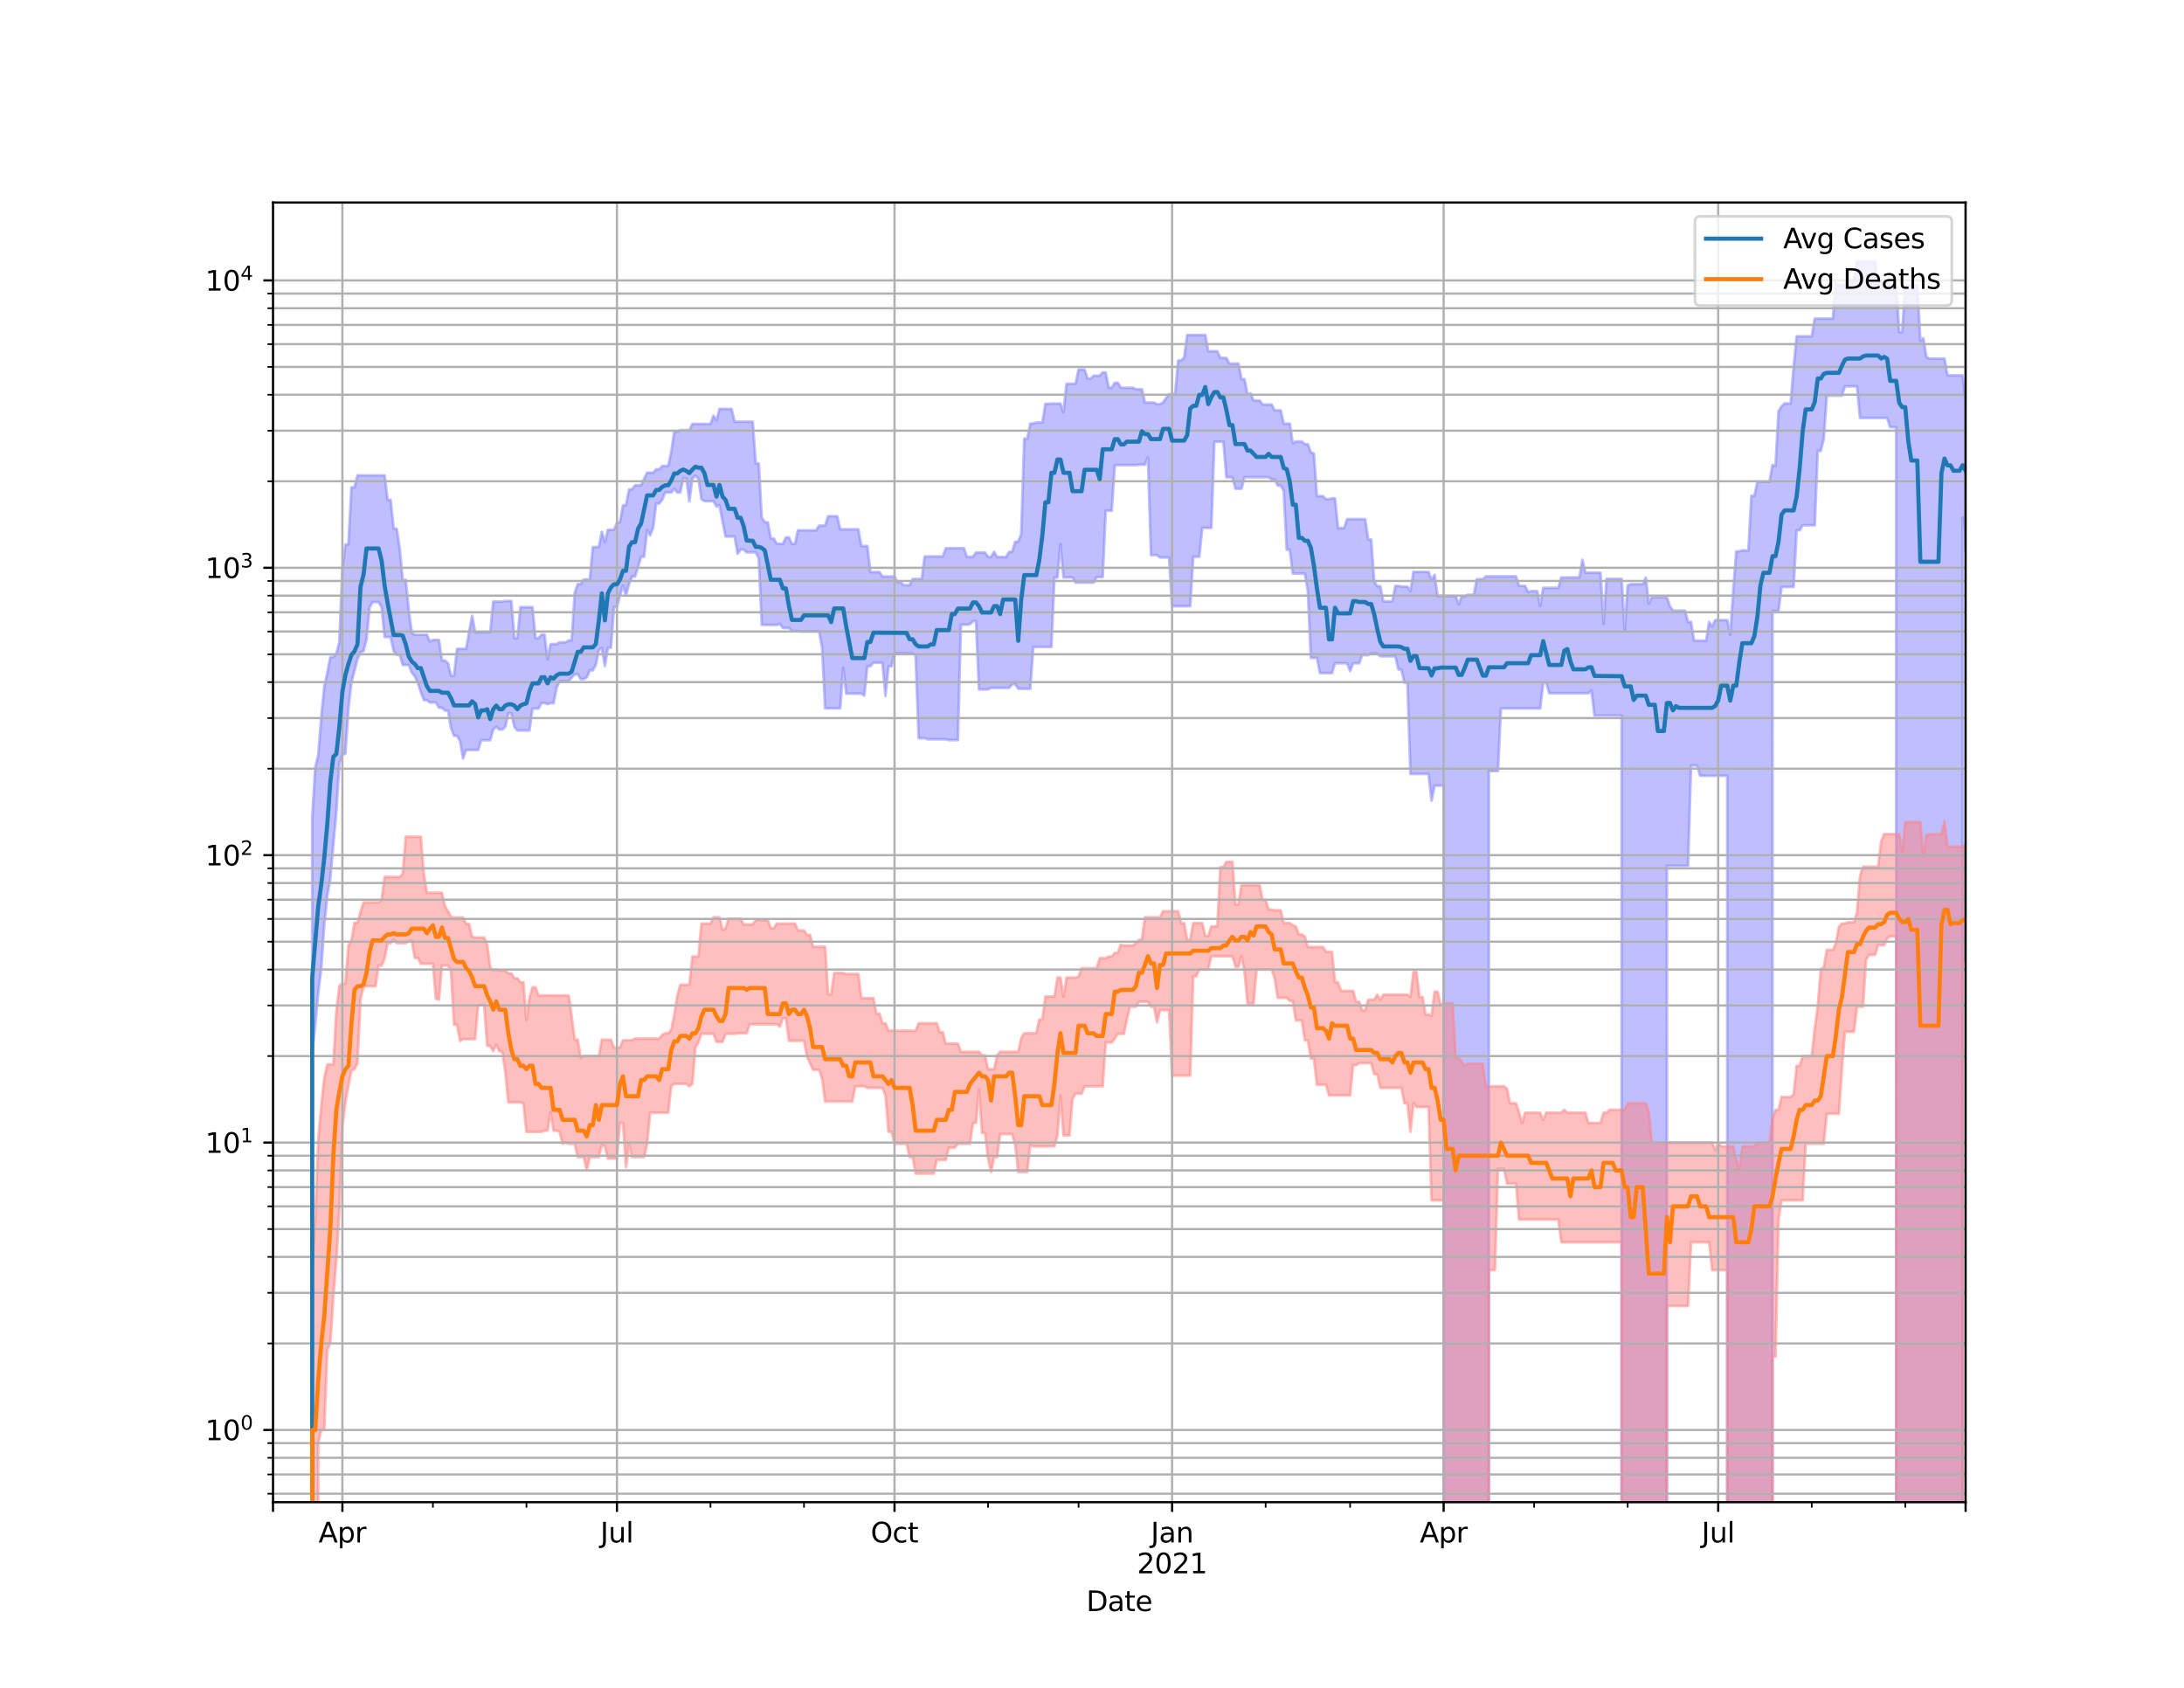 <?xml version="1.0" encoding="utf-8" standalone="no"?>
<!DOCTYPE svg PUBLIC "-//W3C//DTD SVG 1.1//EN"
  "http://www.w3.org/Graphics/SVG/1.1/DTD/svg11.dtd">
<svg height="612pt" version="1.1" viewBox="0 0 792 612" width="792pt" xmlns="http://www.w3.org/2000/svg" xmlns:xlink="http://www.w3.org/1999/xlink">
 <defs>
  <style type="text/css">*{stroke-linecap:butt;stroke-linejoin:round;}</style>
 </defs>
 <g id="figure_1">
  <g id="patch_1">
   <path d="M 0 612 
L 792 612 
L 792 0 
L 0 0 
z
" style="fill:#ffffff;"/>
  </g>
  <g id="axes_1">
   <g id="patch_2">
    <path d="M 99 544.68 
L 712.8 544.68 
L 712.8 73.44 
L 99 73.44 
z
" style="fill:#ffffff;"/>
   </g>
   <g id="PolyCollection_1">
    <path clip-path="url(#p68e2955192)" d="M 99 104724.415 
L 99 104724.415 
L 100.094 104724.415 
L 101.188 104724.415 
L 102.282 104724.415 
L 103.376 104724.415 
L 104.471 104724.415 
L 105.565 104724.415 
L 106.659 104724.415 
L 107.753 104724.415 
L 108.847 104724.415 
L 109.941 104724.415 
L 111.035 104724.415 
L 112.129 104724.415 
L 113.224 296.465 
L 114.318 278.328 
L 115.412 273.785 
L 116.506 260.015 
L 117.6 249.024 
L 118.694 243.985 
L 119.788 238.222 
L 120.882 238.222 
L 121.976 237.017 
L 123.071 232.823 
L 124.165 205.802 
L 125.259 197.427 
L 126.353 197.427 
L 127.447 176.717 
L 128.541 176.717 
L 129.635 172.37 
L 130.729 172.37 
L 131.824 172.37 
L 132.918 172.37 
L 134.012 172.37 
L 135.106 172.37 
L 136.2 172.37 
L 137.294 172.37 
L 138.388 172.37 
L 139.482 172.37 
L 140.576 181.273 
L 141.671 181.273 
L 142.765 191.7 
L 143.859 191.7 
L 144.953 198.842 
L 146.047 210.277 
L 147.141 210.277 
L 148.235 221.297 
L 149.329 229.577 
L 150.424 230.176 
L 151.518 230.176 
L 152.612 230.176 
L 153.706 230.176 
L 154.8 230.176 
L 155.894 232.561 
L 156.988 232.05 
L 158.082 232.05 
L 159.176 232.05 
L 160.271 239.507 
L 161.365 239.507 
L 162.459 240.488 
L 163.553 245.005 
L 164.647 245.005 
L 165.741 235.286 
L 166.835 235.286 
L 167.929 235.286 
L 169.024 235.286 
L 170.118 229.219 
L 171.212 223.288 
L 172.306 229.219 
L 173.4 229.219 
L 174.494 229.219 
L 175.588 229.219 
L 176.682 229.219 
L 177.776 229.219 
L 178.871 218.145 
L 179.965 218.145 
L 181.059 218.145 
L 182.153 218.145 
L 183.247 217.95 
L 184.341 217.95 
L 185.435 217.95 
L 186.529 231.417 
L 187.624 231.417 
L 188.718 220.154 
L 189.812 220.154 
L 190.906 220.154 
L 192 220.154 
L 193.094 220.154 
L 194.188 231.417 
L 195.282 231.417 
L 196.376 230.122 
L 197.471 230.122 
L 198.565 239.043 
L 199.659 233.551 
L 200.753 233.551 
L 201.847 233.551 
L 202.941 232.905 
L 204.035 232.905 
L 205.129 232.905 
L 206.224 232.195 
L 207.318 232.195 
L 208.412 214.955 
L 209.506 211.783 
L 210.6 211.783 
L 211.694 210.112 
L 212.788 210.112 
L 213.882 210.112 
L 214.976 198.383 
L 216.071 198.383 
L 217.165 198.269 
L 218.259 192.825 
L 219.353 196.535 
L 220.447 192.112 
L 221.541 192.112 
L 222.635 192.112 
L 223.729 189.57 
L 224.824 189.315 
L 225.918 183.219 
L 227.012 183.219 
L 228.106 177.443 
L 229.2 177.443 
L 230.294 175.96 
L 231.388 175.96 
L 232.482 175.96 
L 233.576 173.626 
L 234.671 171.405 
L 235.765 171.405 
L 236.859 171.405 
L 237.953 170.179 
L 239.047 170.179 
L 240.141 168.964 
L 241.235 168.964 
L 242.329 168.964 
L 243.424 163.806 
L 244.518 156.552 
L 245.612 156.552 
L 246.706 155.958 
L 247.8 155.958 
L 248.894 155.958 
L 249.988 155.958 
L 251.082 153.732 
L 252.176 153.732 
L 253.271 153.732 
L 254.365 153.732 
L 255.459 153.732 
L 256.553 153.732 
L 257.647 153.732 
L 258.741 150.722 
L 259.835 152.41 
L 260.929 148.275 
L 262.024 148.275 
L 263.118 148.275 
L 264.212 148.275 
L 265.306 148.275 
L 266.4 152.913 
L 267.494 152.913 
L 268.588 152.913 
L 269.682 152.913 
L 270.776 152.913 
L 271.871 152.913 
L 272.965 152.913 
L 274.059 168.04 
L 275.153 168.04 
L 276.247 187.651 
L 277.341 189.343 
L 278.435 189.391 
L 279.529 195.279 
L 280.624 195.279 
L 281.718 197.199 
L 282.812 197.199 
L 283.906 197.199 
L 285 194.861 
L 286.094 194.861 
L 287.188 197.232 
L 288.282 197.232 
L 289.376 192.303 
L 290.471 192.303 
L 291.565 192.303 
L 292.659 192.303 
L 293.753 192.303 
L 294.847 192.303 
L 295.941 192.303 
L 297.035 190.605 
L 298.129 190.605 
L 299.224 190.605 
L 300.318 187.188 
L 301.412 187.188 
L 302.506 187.188 
L 303.6 187.188 
L 304.694 191.932 
L 305.788 191.932 
L 306.882 191.932 
L 307.976 191.932 
L 309.071 191.932 
L 310.165 191.932 
L 311.259 191.932 
L 312.353 197.986 
L 313.447 197.986 
L 314.541 197.986 
L 315.635 207.435 
L 316.729 207.435 
L 317.824 207.435 
L 318.918 207.435 
L 320.012 209.056 
L 321.106 209.056 
L 322.2 209.056 
L 323.294 209.056 
L 324.388 209.056 
L 325.482 211.087 
L 326.576 211.087 
L 327.671 212.166 
L 328.765 212.166 
L 329.859 212.166 
L 330.953 209.944 
L 332.047 209.944 
L 333.141 209.944 
L 334.235 209.944 
L 335.329 201.783 
L 336.424 201.783 
L 337.518 201.783 
L 338.612 201.783 
L 339.706 201.783 
L 340.8 201.783 
L 341.894 201.783 
L 342.988 198.784 
L 344.082 198.784 
L 345.176 198.784 
L 346.271 198.784 
L 347.365 198.784 
L 348.459 198.784 
L 349.553 198.784 
L 350.647 201.903 
L 351.741 201.903 
L 352.835 201.903 
L 353.929 200.363 
L 355.024 200.363 
L 356.118 200.363 
L 357.212 200.363 
L 358.306 201.978 
L 359.4 201.978 
L 360.494 200.083 
L 361.588 201.978 
L 362.682 201.978 
L 363.776 201.978 
L 364.871 201.978 
L 365.965 200.083 
L 367.059 200.083 
L 368.153 196.428 
L 369.247 196.428 
L 370.341 193.626 
L 371.435 159.052 
L 372.529 159.052 
L 373.624 153.595 
L 374.718 153.595 
L 375.812 153.195 
L 376.906 153.195 
L 378 153.195 
L 379.094 146.477 
L 380.188 146.477 
L 381.282 146.357 
L 382.376 146.357 
L 383.471 146.357 
L 384.565 146.357 
L 385.659 149.528 
L 386.753 139.184 
L 387.847 139.184 
L 388.941 139.184 
L 390.035 139.184 
L 391.129 133.973 
L 392.224 133.973 
L 393.318 133.973 
L 394.412 137.273 
L 395.506 137.273 
L 396.6 136.238 
L 397.694 136.238 
L 398.788 136.238 
L 399.882 135.07 
L 400.976 135.07 
L 402.071 140.604 
L 403.165 140.604 
L 404.259 138.812 
L 405.353 138.812 
L 406.447 140.604 
L 407.541 140.604 
L 408.635 140.604 
L 409.729 140.604 
L 410.824 140.604 
L 411.918 141.152 
L 413.012 141.152 
L 414.106 141.152 
L 415.2 145.978 
L 416.294 145.978 
L 417.388 145.978 
L 418.482 145.978 
L 419.576 146.574 
L 420.671 146.574 
L 421.765 145.978 
L 422.859 144.34 
L 423.953 142.955 
L 425.047 142.955 
L 426.141 142.955 
L 427.235 130.727 
L 428.329 130.727 
L 429.424 129.653 
L 430.518 121.473 
L 431.612 121.473 
L 432.706 121.473 
L 433.8 121.473 
L 434.894 121.473 
L 435.988 121.473 
L 437.082 121.473 
L 438.176 127.366 
L 439.271 127.366 
L 440.365 127.366 
L 441.459 127.366 
L 442.553 129.785 
L 443.647 129.785 
L 444.741 129.785 
L 445.835 131.87 
L 446.929 131.87 
L 448.024 131.87 
L 449.118 131.87 
L 450.212 137.489 
L 451.306 137.489 
L 452.4 143.026 
L 453.494 142.628 
L 454.588 145.236 
L 455.682 145.236 
L 456.776 145.236 
L 457.871 146.697 
L 458.965 146.697 
L 460.059 146.697 
L 461.153 146.697 
L 462.247 148.794 
L 463.341 148.794 
L 464.435 148.794 
L 465.529 153.618 
L 466.624 153.618 
L 467.718 153.618 
L 468.812 160.708 
L 469.906 160.086 
L 471 160.086 
L 472.094 160.086 
L 473.188 161.083 
L 474.282 161.083 
L 475.376 164.012 
L 476.471 164.499 
L 477.565 179.901 
L 478.659 179.901 
L 479.753 179.901 
L 480.847 181.021 
L 481.941 181.021 
L 483.035 180.716 
L 484.129 180.716 
L 485.224 191.475 
L 486.318 191.475 
L 487.412 191.475 
L 488.506 188.23 
L 489.6 188.23 
L 490.694 188.23 
L 491.788 188.23 
L 492.882 188.23 
L 493.976 188.23 
L 495.071 188.23 
L 496.165 195.642 
L 497.259 195.642 
L 498.353 210.884 
L 499.447 212.584 
L 500.541 212.584 
L 501.635 218.074 
L 502.729 218.074 
L 503.824 218.074 
L 504.918 218.074 
L 506.012 212.463 
L 507.106 212.463 
L 508.2 212.715 
L 509.294 212.715 
L 510.388 212.715 
L 511.482 214.372 
L 512.576 207.36 
L 513.671 207.36 
L 514.765 207.36 
L 515.859 207.36 
L 516.953 207.36 
L 518.047 207.36 
L 519.141 210.347 
L 520.235 208.425 
L 521.329 216.16 
L 522.424 216.16 
L 523.518 216.16 
L 524.612 216.16 
L 525.706 216.16 
L 526.8 216.16 
L 527.894 216.16 
L 528.988 219.135 
L 530.082 216.245 
L 531.176 216.245 
L 532.271 215.668 
L 533.365 215.668 
L 534.459 215.668 
L 535.553 210.018 
L 536.647 210.018 
L 537.741 210.018 
L 538.835 209.003 
L 539.929 209.003 
L 541.024 209.003 
L 542.118 209.003 
L 543.212 209.003 
L 544.306 209.003 
L 545.4 209.003 
L 546.494 209.003 
L 547.588 209.003 
L 548.682 209.003 
L 549.776 209.003 
L 550.871 212.458 
L 551.965 212.458 
L 553.059 212.458 
L 554.153 214.662 
L 555.247 214.35 
L 556.341 214.35 
L 557.435 214.35 
L 558.529 219.697 
L 559.624 213.155 
L 560.718 213.155 
L 561.812 213.155 
L 562.906 213.155 
L 564 213.155 
L 565.094 213.155 
L 566.188 209.373 
L 567.282 209.373 
L 568.376 209.373 
L 569.471 209.373 
L 570.565 209.373 
L 571.659 209.373 
L 572.753 209.373 
L 573.847 202.999 
L 574.941 207.665 
L 576.035 207.665 
L 577.129 207.665 
L 578.224 207.665 
L 579.318 207.665 
L 580.412 207.665 
L 581.506 226.156 
L 582.6 209.914 
L 583.694 209.914 
L 584.788 209.914 
L 585.882 209.914 
L 586.976 209.914 
L 588.071 209.914 
L 589.165 228.497 
L 590.259 212.223 
L 591.353 211.819 
L 592.447 211.819 
L 593.541 211.819 
L 594.635 211.819 
L 595.729 211.819 
L 596.824 209.481 
L 597.918 218.924 
L 599.012 216.576 
L 600.106 216.576 
L 601.2 216.576 
L 602.294 216.576 
L 603.388 216.576 
L 604.482 216.576 
L 605.576 219.863 
L 606.671 221.406 
L 607.765 221.406 
L 608.859 221.406 
L 609.953 221.406 
L 611.047 221.406 
L 612.141 225.516 
L 613.235 225.516 
L 614.329 232.317 
L 615.424 232.317 
L 616.518 232.317 
L 617.612 232.317 
L 618.706 232.317 
L 619.8 225.516 
L 620.894 227.159 
L 621.988 224.85 
L 623.082 224.85 
L 624.176 224.85 
L 625.271 224.85 
L 626.365 224.85 
L 627.459 230.207 
L 628.553 213.943 
L 629.647 199.912 
L 630.741 199.912 
L 631.835 199.592 
L 632.929 199.592 
L 634.024 199.592 
L 635.118 179.786 
L 636.212 179.786 
L 637.306 174.67 
L 638.4 174.67 
L 639.494 174.67 
L 640.588 174.67 
L 641.682 174.67 
L 642.776 168.571 
L 643.871 169.056 
L 644.965 149.065 
L 646.059 147.39 
L 647.153 146.311 
L 648.247 146.311 
L 649.341 146.311 
L 650.435 133.331 
L 651.529 121.943 
L 652.624 121.943 
L 653.718 121.943 
L 654.812 121.943 
L 655.906 121.943 
L 657 121.943 
L 658.094 115.541 
L 659.188 115.541 
L 660.282 115.541 
L 661.376 115.541 
L 662.471 115.541 
L 663.565 115.541 
L 664.659 115.541 
L 665.753 102.486 
L 666.847 103.467 
L 667.941 103.467 
L 669.035 103.467 
L 670.129 101.487 
L 671.224 101.487 
L 672.318 101.487 
L 673.412 94.86 
L 674.506 94.86 
L 675.6 94.86 
L 676.694 94.86 
L 677.788 94.86 
L 678.882 94.86 
L 679.976 94.86 
L 681.071 102.184 
L 682.165 102.184 
L 683.259 102.184 
L 684.353 102.184 
L 685.447 103.478 
L 686.541 103.478 
L 687.635 103.478 
L 688.729 120.369 
L 689.824 120.369 
L 690.918 103.478 
L 692.012 103.478 
L 693.106 103.478 
L 694.2 103.478 
L 695.294 103.478 
L 696.388 123.503 
L 697.482 122.629 
L 698.576 129.456 
L 699.671 130.032 
L 700.765 130.032 
L 701.859 130.032 
L 702.953 130.032 
L 704.047 130.032 
L 705.141 130.032 
L 706.235 136.111 
L 707.329 136.111 
L 708.424 136.111 
L 709.518 136.111 
L 710.612 136.111 
L 711.706 136.111 
L 712.8 144.858 
L 712.8 199.897 
L 712.8 199.897 
L 711.706 187.624 
L 710.612 104724.415 
L 709.518 104724.415 
L 708.424 104724.415 
L 707.329 104724.415 
L 706.235 104724.415 
L 705.141 104724.415 
L 704.047 104724.415 
L 702.953 104724.415 
L 701.859 104724.415 
L 700.765 104724.415 
L 699.671 104724.415 
L 698.576 104724.415 
L 697.482 104724.415 
L 696.388 104724.415 
L 695.294 104724.415 
L 694.2 104724.415 
L 693.106 104724.415 
L 692.012 104724.415 
L 690.918 104724.415 
L 689.824 104724.415 
L 688.729 104724.415 
L 687.635 154.888 
L 686.541 154.888 
L 685.447 154.888 
L 684.353 151.542 
L 683.259 151.542 
L 682.165 151.542 
L 681.071 151.542 
L 679.976 151.542 
L 678.882 151.542 
L 677.788 151.542 
L 676.694 151.542 
L 675.6 151.542 
L 674.506 151.542 
L 673.412 140.098 
L 672.318 140.098 
L 671.224 140.098 
L 670.129 140.098 
L 669.035 140.098 
L 667.941 143.447 
L 666.847 143.447 
L 665.753 143.447 
L 664.659 143.447 
L 663.565 143.447 
L 662.471 143.447 
L 661.376 159.047 
L 660.282 163.499 
L 659.188 163.499 
L 658.094 190.46 
L 657 190.46 
L 655.906 190.46 
L 654.812 190.46 
L 653.718 190.46 
L 652.624 192.292 
L 651.529 192.292 
L 650.435 212.821 
L 649.341 212.821 
L 648.247 212.821 
L 647.153 212.821 
L 646.059 212.821 
L 644.965 221.54 
L 643.871 221.54 
L 642.776 221.54 
L 641.682 104724.415 
L 640.588 104724.415 
L 639.494 104724.415 
L 638.4 104724.415 
L 637.306 104724.415 
L 636.212 104724.415 
L 635.118 104724.415 
L 634.024 104724.415 
L 632.929 104724.415 
L 631.835 104724.415 
L 630.741 104724.415 
L 629.647 104724.415 
L 628.553 104724.415 
L 627.459 104724.415 
L 626.365 281.271 
L 625.271 281.271 
L 624.176 281.271 
L 623.082 281.271 
L 621.988 281.271 
L 620.894 281.271 
L 619.8 281.271 
L 618.706 281.271 
L 617.612 281.271 
L 616.518 281.271 
L 615.424 277.549 
L 614.329 277.549 
L 613.235 277.549 
L 612.141 313.952 
L 611.047 313.952 
L 609.953 313.952 
L 608.859 313.952 
L 607.765 313.952 
L 606.671 313.952 
L 605.576 313.952 
L 604.482 313.952 
L 603.388 104724.415 
L 602.294 104724.415 
L 601.2 104724.415 
L 600.106 104724.415 
L 599.012 104724.415 
L 597.918 104724.415 
L 596.824 104724.415 
L 595.729 104724.415 
L 594.635 104724.415 
L 593.541 104724.415 
L 592.447 104724.415 
L 591.353 104724.415 
L 590.259 104724.415 
L 589.165 104724.415 
L 588.071 259.465 
L 586.976 259.465 
L 585.882 259.465 
L 584.788 259.465 
L 583.694 259.465 
L 582.6 259.465 
L 581.506 259.465 
L 580.412 259.465 
L 579.318 259.465 
L 578.224 259.465 
L 577.129 250.444 
L 576.035 251.325 
L 574.941 251.325 
L 573.847 251.325 
L 572.753 251.325 
L 571.659 251.325 
L 570.565 251.325 
L 569.471 251.325 
L 568.376 251.325 
L 567.282 251.325 
L 566.188 251.325 
L 565.094 251.325 
L 564 251.325 
L 562.906 251.325 
L 561.812 251.325 
L 560.718 247.591 
L 559.624 247.591 
L 558.529 256.878 
L 557.435 256.878 
L 556.341 256.878 
L 555.247 256.878 
L 554.153 256.878 
L 553.059 256.878 
L 551.965 256.878 
L 550.871 256.878 
L 549.776 256.878 
L 548.682 256.878 
L 547.588 256.878 
L 546.494 256.878 
L 545.4 256.878 
L 544.306 256.878 
L 543.212 279.579 
L 542.118 279.579 
L 541.024 279.579 
L 539.929 279.579 
L 538.835 104724.415 
L 537.741 104724.415 
L 536.647 104724.415 
L 535.553 104724.415 
L 534.459 104724.415 
L 533.365 104724.415 
L 532.271 104724.415 
L 531.176 104724.415 
L 530.082 104724.415 
L 528.988 104724.415 
L 527.894 104724.415 
L 526.8 104724.415 
L 525.706 104724.415 
L 524.612 104724.415 
L 523.518 284.858 
L 522.424 284.858 
L 521.329 284.858 
L 520.235 284.858 
L 519.141 290.305 
L 518.047 280.605 
L 516.953 280.605 
L 515.859 280.605 
L 514.765 280.605 
L 513.671 280.605 
L 512.576 280.605 
L 511.482 280.605 
L 510.388 247.534 
L 509.294 247.534 
L 508.2 242.762 
L 507.106 242.762 
L 506.012 237.964 
L 504.918 237.964 
L 503.824 237.964 
L 502.729 237.964 
L 501.635 237.964 
L 500.541 237.964 
L 499.447 236.918 
L 498.353 236.918 
L 497.259 236.918 
L 496.165 237.534 
L 495.071 237.534 
L 493.976 237.534 
L 492.882 240.498 
L 491.788 240.498 
L 490.694 240.498 
L 489.6 243.307 
L 488.506 240.498 
L 487.412 240.498 
L 486.318 240.498 
L 485.224 240.498 
L 484.129 240.498 
L 483.035 244.048 
L 481.941 244.048 
L 480.847 244.048 
L 479.753 244.048 
L 478.659 244.048 
L 477.565 238.528 
L 476.471 238.528 
L 475.376 238.528 
L 474.282 214.323 
L 473.188 207.953 
L 472.094 207.953 
L 471 207.953 
L 469.906 207.953 
L 468.812 207.953 
L 467.718 199.321 
L 466.624 199.321 
L 465.529 177.974 
L 464.435 176.038 
L 463.341 176.038 
L 462.247 173.818 
L 461.153 173.818 
L 460.059 173.042 
L 458.965 173.042 
L 457.871 173.042 
L 456.776 173.042 
L 455.682 173.042 
L 454.588 173.042 
L 453.494 173.042 
L 452.4 173.042 
L 451.306 173.042 
L 450.212 177.214 
L 449.118 177.214 
L 448.024 177.214 
L 446.929 173.064 
L 445.835 173.064 
L 444.741 173.064 
L 443.647 160.144 
L 442.553 160.144 
L 441.459 160.144 
L 440.365 160.144 
L 439.271 191.403 
L 438.176 191.403 
L 437.082 191.403 
L 435.988 191.403 
L 434.894 201.874 
L 433.8 201.874 
L 432.706 201.874 
L 431.612 219.789 
L 430.518 219.789 
L 429.424 219.789 
L 428.329 219.789 
L 427.235 219.789 
L 426.141 219.789 
L 425.047 219.789 
L 423.953 202.136 
L 422.859 202.136 
L 421.765 202.136 
L 420.671 202.136 
L 419.576 201.257 
L 418.482 201.257 
L 417.388 201.257 
L 416.294 165.876 
L 415.2 168.474 
L 414.106 168.474 
L 413.012 168.474 
L 411.918 168.645 
L 410.824 168.645 
L 409.729 168.645 
L 408.635 168.645 
L 407.541 168.645 
L 406.447 168.645 
L 405.353 168.645 
L 404.259 168.678 
L 403.165 185.173 
L 402.071 185.173 
L 400.976 185.173 
L 399.882 209.226 
L 398.788 209.226 
L 397.694 209.226 
L 396.6 211.245 
L 395.506 211.245 
L 394.412 211.245 
L 393.318 211.245 
L 392.224 211.245 
L 391.129 211.245 
L 390.035 211.245 
L 388.941 209.363 
L 387.847 209.363 
L 386.753 209.363 
L 385.659 209.363 
L 384.565 197.311 
L 383.471 209.363 
L 382.376 209.363 
L 381.282 234.563 
L 380.188 234.563 
L 379.094 234.563 
L 378 234.563 
L 376.906 234.563 
L 375.812 234.563 
L 374.718 234.563 
L 373.624 249.735 
L 372.529 249.735 
L 371.435 249.735 
L 370.341 249.735 
L 369.247 249.735 
L 368.153 248.06 
L 367.059 248.06 
L 365.965 249.414 
L 364.871 249.414 
L 363.776 249.414 
L 362.682 249.414 
L 361.588 249.414 
L 360.494 249.414 
L 359.4 249.414 
L 358.306 249.986 
L 357.212 249.986 
L 356.118 249.986 
L 355.024 249.986 
L 353.929 225.244 
L 352.835 225.244 
L 351.741 226.319 
L 350.647 226.505 
L 349.553 226.505 
L 348.459 226.505 
L 347.365 268.36 
L 346.271 268.36 
L 345.176 268.36 
L 344.082 268.36 
L 342.988 268.055 
L 341.894 268.055 
L 340.8 268.055 
L 339.706 268.055 
L 338.612 268.055 
L 337.518 268.055 
L 336.424 268.055 
L 335.329 267.663 
L 334.235 267.663 
L 333.141 267.663 
L 332.047 237.643 
L 330.953 236.99 
L 329.859 236.99 
L 328.765 236.909 
L 327.671 236.883 
L 326.576 236.883 
L 325.482 236.883 
L 324.388 236.883 
L 323.294 241.561 
L 322.2 241.561 
L 321.106 252.337 
L 320.012 240.304 
L 318.918 240.304 
L 317.824 240.304 
L 316.729 240.304 
L 315.635 241.541 
L 314.541 241.541 
L 313.447 252.173 
L 312.353 251.511 
L 311.259 251.511 
L 310.165 251.511 
L 309.071 251.511 
L 307.976 251.511 
L 306.882 251.511 
L 305.788 242.162 
L 304.694 256.836 
L 303.6 256.836 
L 302.506 256.836 
L 301.412 256.836 
L 300.318 256.836 
L 299.224 256.836 
L 298.129 234.812 
L 297.035 228.962 
L 295.941 228.962 
L 294.847 228.962 
L 293.753 228.962 
L 292.659 228.962 
L 291.565 228.962 
L 290.471 228.962 
L 289.376 228.834 
L 288.282 228.834 
L 287.188 228.834 
L 286.094 227.698 
L 285 227.698 
L 283.906 227.698 
L 282.812 226.192 
L 281.718 226.59 
L 280.624 226.59 
L 279.529 226.59 
L 278.435 226.59 
L 277.341 226.59 
L 276.247 226.59 
L 275.153 202.467 
L 274.059 200.287 
L 272.965 200.287 
L 271.871 200.287 
L 270.776 200.287 
L 269.682 199.255 
L 268.588 199.255 
L 267.494 200.794 
L 266.4 194.533 
L 265.306 194.533 
L 264.212 194.533 
L 263.118 194.533 
L 262.024 189.074 
L 260.929 183.23 
L 259.835 183.652 
L 258.741 181.692 
L 257.647 181.692 
L 256.553 181.692 
L 255.459 181.692 
L 254.365 181.005 
L 253.271 173.505 
L 252.176 172.506 
L 251.082 173.474 
L 249.988 181.764 
L 248.894 173.474 
L 247.8 173.334 
L 246.706 178.545 
L 245.612 178.545 
L 244.518 177.221 
L 243.424 178.545 
L 242.329 178.545 
L 241.235 178.545 
L 240.141 181.181 
L 239.047 182.59 
L 237.953 182.59 
L 236.859 191.409 
L 235.765 194.098 
L 234.671 192.132 
L 233.576 201.879 
L 232.482 201.879 
L 231.388 205.585 
L 230.294 209.042 
L 229.2 209.042 
L 228.106 211.773 
L 227.012 215.848 
L 225.918 212.333 
L 224.824 215.848 
L 223.729 220.104 
L 222.635 220.104 
L 221.541 234.88 
L 220.447 234.88 
L 219.353 241.501 
L 218.259 234.88 
L 217.165 235.739 
L 216.071 241.017 
L 214.976 243.07 
L 213.882 243.07 
L 212.788 245.621 
L 211.694 246.246 
L 210.6 246.246 
L 209.506 244.481 
L 208.412 244.481 
L 207.318 245.687 
L 206.224 246.981 
L 205.129 246.981 
L 204.035 246.981 
L 202.941 246.981 
L 201.847 249.402 
L 200.753 254.95 
L 199.659 254.95 
L 198.565 255.313 
L 197.471 254.87 
L 196.376 254.87 
L 195.282 256.92 
L 194.188 256.92 
L 193.094 256.92 
L 192 264.879 
L 190.906 264.879 
L 189.812 264.879 
L 188.718 264.879 
L 187.624 264.879 
L 186.529 263.516 
L 185.435 258.659 
L 184.341 258.659 
L 183.247 263.516 
L 182.153 264.513 
L 181.059 264.513 
L 179.965 263.516 
L 178.871 264.513 
L 177.776 268.396 
L 176.682 268.396 
L 175.588 268.396 
L 174.494 268.396 
L 173.4 271.935 
L 172.306 271.935 
L 171.212 271.935 
L 170.118 271.935 
L 169.024 271.935 
L 167.929 275.019 
L 166.835 268.703 
L 165.741 266.802 
L 164.647 266.802 
L 163.553 263.938 
L 162.459 257.639 
L 161.365 257.639 
L 160.271 256.627 
L 159.176 256.627 
L 158.082 254.697 
L 156.988 254.697 
L 155.894 254.697 
L 154.8 253.866 
L 153.706 253.866 
L 152.612 250.919 
L 151.518 247.557 
L 150.424 245.242 
L 149.329 243.88 
L 148.235 241.105 
L 147.141 241.105 
L 146.047 241.105 
L 144.953 237.425 
L 143.859 237.425 
L 142.765 236.099 
L 141.671 230.973 
L 140.576 230.973 
L 139.482 230.973 
L 138.388 220.148 
L 137.294 218.324 
L 136.2 218.324 
L 135.106 218.324 
L 134.012 220.222 
L 132.918 231.832 
L 131.824 236.029 
L 130.729 236.569 
L 129.635 239.034 
L 128.541 243.276 
L 127.447 247.364 
L 126.353 256.864 
L 125.259 273.22 
L 124.165 273.744 
L 123.071 276.74 
L 121.976 294.306 
L 120.882 306.097 
L 119.788 318.512 
L 118.694 324.634 
L 117.6 335.361 
L 116.506 351.21 
L 115.412 359.98 
L 114.318 371.745 
L 113.224 381.799 
L 112.129 104724.415 
L 111.035 104724.415 
L 109.941 104724.415 
L 108.847 104724.415 
L 107.753 104724.415 
L 106.659 104724.415 
L 105.565 104724.415 
L 104.471 104724.415 
L 103.376 104724.415 
L 102.282 104724.415 
L 101.188 104724.415 
L 100.094 104724.415 
L 99 104724.415 
z
" style="fill:#8080ff;fill-opacity:0.5;stroke:#8080ff;stroke-opacity:0.5;"/>
   </g>
   <g id="PolyCollection_2">
    <path clip-path="url(#p68e2955192)" d="M 99 104724.415 
L 99 104724.415 
L 100.094 104724.415 
L 101.188 104724.415 
L 102.282 104724.415 
L 103.376 104724.415 
L 104.471 104724.415 
L 105.565 104724.415 
L 106.659 104724.415 
L 107.753 104724.415 
L 108.847 104724.415 
L 109.941 104724.415 
L 111.035 104724.415 
L 112.129 104724.415 
L 113.224 459.282 
L 114.318 442.172 
L 115.412 413.39 
L 116.506 401.041 
L 117.6 390.807 
L 118.694 385.958 
L 119.788 385.958 
L 120.882 385.958 
L 121.976 366.414 
L 123.071 357.462 
L 124.165 356.695 
L 125.259 356.695 
L 126.353 342.734 
L 127.447 341.088 
L 128.541 334.576 
L 129.635 334.576 
L 130.729 330.632 
L 131.824 327.202 
L 132.918 327.202 
L 134.012 327.202 
L 135.106 327.202 
L 136.2 327.202 
L 137.294 327.202 
L 138.388 326.222 
L 139.482 317.97 
L 140.576 317.97 
L 141.671 317.97 
L 142.765 317.97 
L 143.859 317.97 
L 144.953 317.97 
L 146.047 316.853 
L 147.141 303.402 
L 148.235 303.402 
L 149.329 303.402 
L 150.424 303.402 
L 151.518 303.402 
L 152.612 303.402 
L 153.706 316.853 
L 154.8 323.707 
L 155.894 323.707 
L 156.988 323.707 
L 158.082 323.707 
L 159.176 323.707 
L 160.271 323.707 
L 161.365 328.611 
L 162.459 330.419 
L 163.553 332.45 
L 164.647 332.673 
L 165.741 332.673 
L 166.835 332.673 
L 167.929 332.673 
L 169.024 335.045 
L 170.118 335.045 
L 171.212 339.674 
L 172.306 339.936 
L 173.4 339.936 
L 174.494 339.936 
L 175.588 339.936 
L 176.682 342.641 
L 177.776 350.763 
L 178.871 351.888 
L 179.965 351.548 
L 181.059 351.888 
L 182.153 351.888 
L 183.247 351.888 
L 184.341 352.926 
L 185.435 352.926 
L 186.529 354.71 
L 187.624 354.71 
L 188.718 356.19 
L 189.812 356.19 
L 190.906 369.841 
L 192 361.788 
L 193.094 357.98 
L 194.188 357.98 
L 195.282 360.945 
L 196.376 360.945 
L 197.471 360.945 
L 198.565 360.945 
L 199.659 360.945 
L 200.753 360.945 
L 201.847 360.945 
L 202.941 360.945 
L 204.035 360.945 
L 205.129 360.945 
L 206.224 360.945 
L 207.318 368.505 
L 208.412 376.987 
L 209.506 376.987 
L 210.6 383.601 
L 211.694 382.917 
L 212.788 382.917 
L 213.882 382.917 
L 214.976 382.917 
L 216.071 382.917 
L 217.165 382.917 
L 218.259 376.987 
L 219.353 376.987 
L 220.447 376.987 
L 221.541 376.987 
L 222.635 379.855 
L 223.729 379.855 
L 224.824 379.855 
L 225.918 377.186 
L 227.012 377.186 
L 228.106 377.186 
L 229.2 377.186 
L 230.294 376.592 
L 231.388 376.592 
L 232.482 376.592 
L 233.576 376.592 
L 234.671 376.592 
L 235.765 376.592 
L 236.859 376.592 
L 237.953 376.592 
L 239.047 376.592 
L 240.141 375.235 
L 241.235 374.666 
L 242.329 374.666 
L 243.424 373.365 
L 244.518 368.014 
L 245.612 360.945 
L 246.706 357.076 
L 247.8 357.076 
L 248.894 357.076 
L 249.988 357.076 
L 251.082 346.825 
L 252.176 346.825 
L 253.271 346.825 
L 254.365 334.888 
L 255.459 334.888 
L 256.553 334.888 
L 257.647 334.888 
L 258.741 332.598 
L 259.835 332.598 
L 260.929 332.598 
L 262.024 337.136 
L 263.118 336.645 
L 264.212 333.123 
L 265.306 333.123 
L 266.4 333.123 
L 267.494 333.123 
L 268.588 333.123 
L 269.682 335.203 
L 270.776 335.203 
L 271.871 335.203 
L 272.965 335.203 
L 274.059 333.577 
L 275.153 333.577 
L 276.247 333.577 
L 277.341 333.577 
L 278.435 333.577 
L 279.529 336.563 
L 280.624 336.563 
L 281.718 334.888 
L 282.812 334.888 
L 283.906 334.888 
L 285 334.888 
L 286.094 334.888 
L 287.188 334.888 
L 288.282 334.888 
L 289.376 337.383 
L 290.471 337.383 
L 291.565 337.383 
L 292.659 338.983 
L 293.753 338.983 
L 294.847 343.297 
L 295.941 343.297 
L 297.035 343.297 
L 298.129 343.297 
L 299.224 343.297 
L 300.318 360.529 
L 301.412 360.529 
L 302.506 352.81 
L 303.6 352.81 
L 304.694 352.81 
L 305.788 352.81 
L 306.882 353.16 
L 307.976 353.16 
L 309.071 353.16 
L 310.165 353.16 
L 311.259 353.16 
L 312.353 361.93 
L 313.447 361.93 
L 314.541 361.93 
L 315.635 361.93 
L 316.729 361.93 
L 317.824 367.528 
L 318.918 367.528 
L 320.012 371.043 
L 321.106 371.043 
L 322.2 373.732 
L 323.294 373.732 
L 324.388 373.732 
L 325.482 373.732 
L 326.576 373.732 
L 327.671 373.732 
L 328.765 373.732 
L 329.859 373.732 
L 330.953 373.732 
L 332.047 373.732 
L 333.141 371.043 
L 334.235 371.043 
L 335.329 371.043 
L 336.424 371.043 
L 337.518 371.043 
L 338.612 371.043 
L 339.706 371.043 
L 340.8 374.29 
L 341.894 374.29 
L 342.988 378.398 
L 344.082 378.398 
L 345.176 378.398 
L 346.271 378.398 
L 347.365 378.398 
L 348.459 381.36 
L 349.553 381.36 
L 350.647 381.36 
L 351.741 381.36 
L 352.835 381.36 
L 353.929 381.36 
L 355.024 381.36 
L 356.118 382.691 
L 357.212 382.691 
L 358.306 387.685 
L 359.4 387.685 
L 360.494 387.685 
L 361.588 382.691 
L 362.682 381.36 
L 363.776 381.36 
L 364.871 381.36 
L 365.965 381.36 
L 367.059 381.36 
L 368.153 381.36 
L 369.247 381.36 
L 370.341 376.395 
L 371.435 374.666 
L 372.529 374.666 
L 373.624 374.666 
L 374.718 374.666 
L 375.812 374.666 
L 376.906 369.672 
L 378 369.672 
L 379.094 361.364 
L 380.188 361.364 
L 381.282 361.364 
L 382.376 361.364 
L 383.471 354.468 
L 384.565 354.468 
L 385.659 361.364 
L 386.753 354.468 
L 387.847 354.468 
L 388.941 354.468 
L 390.035 354.468 
L 391.129 354.108 
L 392.224 351.097 
L 393.318 351.097 
L 394.412 351.097 
L 395.506 351.097 
L 396.6 351.097 
L 397.694 351.097 
L 398.788 347.44 
L 399.882 347.44 
L 400.976 347.44 
L 402.071 346.825 
L 403.165 346.825 
L 404.259 345.519 
L 405.353 345.519 
L 406.447 342.548 
L 407.541 342.828 
L 408.635 342.828 
L 409.729 342.828 
L 410.824 342.828 
L 411.918 341.995 
L 413.012 340.82 
L 414.106 340.553 
L 415.2 332.598 
L 416.294 332.598 
L 417.388 332.598 
L 418.482 332.598 
L 419.576 332.598 
L 420.671 332.598 
L 421.765 330.419 
L 422.859 330.419 
L 423.953 330.419 
L 425.047 330.419 
L 426.141 330.419 
L 427.235 330.419 
L 428.329 334.732 
L 429.424 334.732 
L 430.518 340.82 
L 431.612 340.82 
L 432.706 334.732 
L 433.8 334.732 
L 434.894 334.732 
L 435.988 334.732 
L 437.082 339.327 
L 438.176 339.327 
L 439.271 335.918 
L 440.365 335.918 
L 441.459 335.918 
L 442.553 314.398 
L 443.647 314.398 
L 444.741 312.497 
L 445.835 312.497 
L 446.929 312.497 
L 448.024 327.935 
L 449.118 327.935 
L 450.212 320.92 
L 451.306 320.92 
L 452.4 320.92 
L 453.494 320.92 
L 454.588 320.92 
L 455.682 320.92 
L 456.776 320.92 
L 457.871 326.351 
L 458.965 326.351 
L 460.059 329.855 
L 461.153 329.855 
L 462.247 330.066 
L 463.341 330.066 
L 464.435 330.066 
L 465.529 334.732 
L 466.624 334.732 
L 467.718 334.732 
L 468.812 335.44 
L 469.906 335.918 
L 471 338.812 
L 472.094 338.812 
L 473.188 339.587 
L 474.282 343.391 
L 475.376 343.391 
L 476.471 343.391 
L 477.565 343.391 
L 478.659 343.391 
L 479.753 343.391 
L 480.847 345.124 
L 481.941 345.124 
L 483.035 345.124 
L 484.129 356.19 
L 485.224 356.19 
L 486.318 359.304 
L 487.412 359.304 
L 488.506 359.304 
L 489.6 359.304 
L 490.694 359.304 
L 491.788 363.229 
L 492.882 363.229 
L 493.976 366.414 
L 495.071 366.414 
L 496.165 362.503 
L 497.259 362.503 
L 498.353 362.503 
L 499.447 360.667 
L 500.541 362.503 
L 501.635 360.667 
L 502.729 360.667 
L 503.824 360.667 
L 504.918 360.667 
L 506.012 360.667 
L 507.106 360.667 
L 508.2 360.667 
L 509.294 360.667 
L 510.388 360.667 
L 511.482 361.505 
L 512.576 352.347 
L 513.671 352.347 
L 514.765 361.505 
L 515.859 361.505 
L 516.953 367.851 
L 518.047 367.851 
L 519.141 368.341 
L 520.235 359.573 
L 521.329 359.573 
L 522.424 364.266 
L 523.518 363.819 
L 524.612 363.819 
L 525.706 363.819 
L 526.8 363.819 
L 527.894 383.601 
L 528.988 383.601 
L 530.082 385.001 
L 531.176 386.445 
L 532.271 385.717 
L 533.365 385.717 
L 534.459 385.717 
L 535.553 385.717 
L 536.647 385.717 
L 537.741 385.717 
L 538.835 393.872 
L 539.929 393.872 
L 541.024 393.872 
L 542.118 393.872 
L 543.212 393.872 
L 544.306 393.872 
L 545.4 393.872 
L 546.494 394.745 
L 547.588 400.039 
L 548.682 400.039 
L 549.776 400.039 
L 550.871 403.469 
L 551.965 407.181 
L 553.059 403.469 
L 554.153 403.469 
L 555.247 403.469 
L 556.341 403.469 
L 557.435 403.469 
L 558.529 403.469 
L 559.624 406.035 
L 560.718 403.469 
L 561.812 403.469 
L 562.906 403.469 
L 564 403.469 
L 565.094 403.469 
L 566.188 403.469 
L 567.282 402.412 
L 568.376 403.469 
L 569.471 403.469 
L 570.565 403.469 
L 571.659 403.469 
L 572.753 403.469 
L 573.847 403.469 
L 574.941 403.469 
L 576.035 407.181 
L 577.129 407.181 
L 578.224 407.181 
L 579.318 407.181 
L 580.412 407.181 
L 581.506 403.469 
L 582.6 403.469 
L 583.694 402.412 
L 584.788 402.412 
L 585.882 402.412 
L 586.976 402.412 
L 588.071 402.412 
L 589.165 402.412 
L 590.259 400.039 
L 591.353 400.039 
L 592.447 400.039 
L 593.541 400.039 
L 594.635 400.039 
L 595.729 400.039 
L 596.824 400.039 
L 597.918 403.114 
L 599.012 414.286 
L 600.106 414.286 
L 601.2 414.286 
L 602.294 414.286 
L 603.388 414.286 
L 604.482 414.286 
L 605.576 414.286 
L 606.671 414.286 
L 607.765 414.286 
L 608.859 414.286 
L 609.953 414.286 
L 611.047 414.286 
L 612.141 414.286 
L 613.235 414.286 
L 614.329 414.286 
L 615.424 414.286 
L 616.518 414.286 
L 617.612 414.286 
L 618.706 414.286 
L 619.8 414.286 
L 620.894 414.286 
L 621.988 417.086 
L 623.082 414.286 
L 624.176 415.664 
L 625.271 415.664 
L 626.365 415.664 
L 627.459 415.664 
L 628.553 415.664 
L 629.647 420.588 
L 630.741 423.822 
L 631.835 415.664 
L 632.929 415.664 
L 634.024 415.664 
L 635.118 415.664 
L 636.212 415.664 
L 637.306 414.286 
L 638.4 414.286 
L 639.494 414.286 
L 640.588 414.286 
L 641.682 414.286 
L 642.776 405.659 
L 643.871 402.412 
L 644.965 402.412 
L 646.059 397.784 
L 647.153 397.784 
L 648.247 397.784 
L 649.341 397.784 
L 650.435 396.85 
L 651.529 386.445 
L 652.624 386.445 
L 653.718 382.917 
L 654.812 382.917 
L 655.906 382.917 
L 657 382.917 
L 658.094 373 
L 659.188 364.87 
L 660.282 351.435 
L 661.376 350.763 
L 662.471 344.442 
L 663.565 344.442 
L 664.659 344.442 
L 665.753 341.995 
L 666.847 336.078 
L 667.941 334.888 
L 669.035 334.888 
L 670.129 334.421 
L 671.224 334.421 
L 672.318 334.421 
L 673.412 330.846 
L 674.506 317.648 
L 675.6 314.249 
L 676.694 314.249 
L 677.788 314.249 
L 678.882 314.249 
L 679.976 314.249 
L 681.071 314.249 
L 682.165 305.154 
L 683.259 302.436 
L 684.353 302.436 
L 685.447 302.436 
L 686.541 302.436 
L 687.635 302.436 
L 688.729 302.436 
L 689.824 308.698 
L 690.918 298.102 
L 692.012 298.102 
L 693.106 298.102 
L 694.2 298.102 
L 695.294 298.102 
L 696.388 298.102 
L 697.482 310.443 
L 698.576 302.82 
L 699.671 302.475 
L 700.765 302.475 
L 701.859 302.475 
L 702.953 302.475 
L 704.047 302.475 
L 705.141 297.791 
L 706.235 306.976 
L 707.329 306.976 
L 708.424 306.976 
L 709.518 306.976 
L 710.612 306.976 
L 711.706 306.976 
L 712.8 305.973 
L 712.8 348.065 
L 712.8 348.065 
L 711.706 348.065 
L 710.612 104724.415 
L 709.518 104724.415 
L 708.424 104724.415 
L 707.329 104724.415 
L 706.235 104724.415 
L 705.141 104724.415 
L 704.047 104724.415 
L 702.953 104724.415 
L 701.859 104724.415 
L 700.765 104724.415 
L 699.671 104724.415 
L 698.576 104724.415 
L 697.482 104724.415 
L 696.388 104724.415 
L 695.294 104724.415 
L 694.2 104724.415 
L 693.106 104724.415 
L 692.012 104724.415 
L 690.918 104724.415 
L 689.824 104724.415 
L 688.729 104724.415 
L 687.635 339.5 
L 686.541 339.5 
L 685.447 339.5 
L 684.353 340.287 
L 683.259 342.734 
L 682.165 342.734 
L 681.071 342.734 
L 679.976 346.217 
L 678.882 346.217 
L 677.788 346.217 
L 676.694 348.065 
L 675.6 365.022 
L 674.506 365.022 
L 673.412 365.022 
L 672.318 374.103 
L 671.224 374.103 
L 670.129 374.103 
L 669.035 374.103 
L 667.941 387.685 
L 666.847 403.827 
L 665.753 403.827 
L 664.659 403.827 
L 663.565 403.827 
L 662.471 403.827 
L 661.376 414.741 
L 660.282 414.741 
L 659.188 414.741 
L 658.094 414.741 
L 657 414.741 
L 655.906 414.741 
L 654.812 414.741 
L 653.718 435.196 
L 652.624 435.196 
L 651.529 435.196 
L 650.435 435.196 
L 649.341 435.196 
L 648.247 435.196 
L 647.153 435.196 
L 646.059 435.196 
L 644.965 442.172 
L 643.871 491.891 
L 642.776 491.891 
L 641.682 104724.415 
L 640.588 104724.415 
L 639.494 104724.415 
L 638.4 104724.415 
L 637.306 104724.415 
L 636.212 104724.415 
L 635.118 104724.415 
L 634.024 104724.415 
L 632.929 104724.415 
L 631.835 104724.415 
L 630.741 104724.415 
L 629.647 104724.415 
L 628.553 104724.415 
L 627.459 104724.415 
L 626.365 460.522 
L 625.271 460.522 
L 624.176 460.522 
L 623.082 460.522 
L 621.988 460.522 
L 620.894 460.522 
L 619.8 450.423 
L 618.706 450.423 
L 617.612 450.423 
L 616.518 450.423 
L 615.424 450.423 
L 614.329 450.423 
L 613.235 450.423 
L 612.141 473.541 
L 611.047 473.541 
L 609.953 473.541 
L 608.859 473.541 
L 607.765 473.541 
L 606.671 473.541 
L 605.576 473.541 
L 604.482 473.541 
L 603.388 104724.415 
L 602.294 104724.415 
L 601.2 104724.415 
L 600.106 104724.415 
L 599.012 104724.415 
L 597.918 104724.415 
L 596.824 104724.415 
L 595.729 104724.415 
L 594.635 104724.415 
L 593.541 104724.415 
L 592.447 104724.415 
L 591.353 104724.415 
L 590.259 104724.415 
L 589.165 104724.415 
L 588.071 450.423 
L 586.976 450.423 
L 585.882 450.423 
L 584.788 450.423 
L 583.694 450.423 
L 582.6 450.423 
L 581.506 450.423 
L 580.412 450.423 
L 579.318 450.423 
L 578.224 450.423 
L 577.129 450.423 
L 576.035 450.423 
L 574.941 450.423 
L 573.847 450.423 
L 572.753 450.423 
L 571.659 450.423 
L 570.565 450.423 
L 569.471 450.423 
L 568.376 450.423 
L 567.282 450.423 
L 566.188 450.423 
L 565.094 442.172 
L 564 442.172 
L 562.906 442.172 
L 561.812 442.172 
L 560.718 442.172 
L 559.624 442.172 
L 558.529 442.172 
L 557.435 442.172 
L 556.341 442.172 
L 555.247 442.172 
L 554.153 442.172 
L 553.059 442.172 
L 551.965 442.172 
L 550.871 442.172 
L 549.776 429.153 
L 548.682 429.153 
L 547.588 429.153 
L 546.494 429.153 
L 545.4 423.822 
L 544.306 423.822 
L 543.212 423.822 
L 542.118 460.522 
L 541.024 460.522 
L 539.929 460.522 
L 538.835 104724.415 
L 537.741 104724.415 
L 536.647 104724.415 
L 535.553 104724.415 
L 534.459 104724.415 
L 533.365 104724.415 
L 532.271 104724.415 
L 531.176 104724.415 
L 530.082 104724.415 
L 528.988 104724.415 
L 527.894 104724.415 
L 526.8 104724.415 
L 525.706 104724.415 
L 524.612 104724.415 
L 523.518 435.196 
L 522.424 435.196 
L 521.329 435.196 
L 520.235 435.196 
L 519.141 435.196 
L 518.047 401.38 
L 516.953 401.38 
L 515.859 401.38 
L 514.765 401.38 
L 513.671 401.38 
L 512.576 400.039 
L 511.482 410.386 
L 510.388 400.039 
L 509.294 400.039 
L 508.2 394.452 
L 507.106 394.452 
L 506.012 394.452 
L 504.918 394.452 
L 503.824 394.452 
L 502.729 394.452 
L 501.635 394.452 
L 500.541 394.452 
L 499.447 389.48 
L 498.353 389.48 
L 497.259 385.477 
L 496.165 385.477 
L 495.071 385.477 
L 493.976 385.477 
L 492.882 385.477 
L 491.788 386.201 
L 490.694 386.201 
L 489.6 397.159 
L 488.506 397.159 
L 487.412 397.159 
L 486.318 397.159 
L 485.224 397.159 
L 484.129 397.159 
L 483.035 397.159 
L 481.941 397.159 
L 480.847 393.299 
L 479.753 393.299 
L 478.659 393.299 
L 477.565 393.299 
L 476.471 383.831 
L 475.376 383.831 
L 474.282 377.186 
L 473.188 377.186 
L 472.094 370.011 
L 471 370.011 
L 469.906 370.011 
L 468.812 362.937 
L 467.718 362.937 
L 466.624 361.788 
L 465.529 361.788 
L 464.435 361.788 
L 463.341 361.788 
L 462.247 354.71 
L 461.153 351.548 
L 460.059 351.548 
L 458.965 351.548 
L 457.871 351.548 
L 456.776 351.548 
L 455.682 351.548 
L 454.588 363.968 
L 453.494 363.968 
L 452.4 363.968 
L 451.306 352.232 
L 450.212 346.621 
L 449.118 350.541 
L 448.024 350.541 
L 446.929 346.723 
L 445.835 346.723 
L 444.741 346.723 
L 443.647 346.723 
L 442.553 346.723 
L 441.459 346.723 
L 440.365 346.723 
L 439.271 346.723 
L 438.176 351.548 
L 437.082 351.548 
L 435.988 351.548 
L 434.894 351.548 
L 433.8 353.988 
L 432.706 353.988 
L 431.612 390.006 
L 430.518 390.006 
L 429.424 390.006 
L 428.329 390.006 
L 427.235 390.006 
L 426.141 390.006 
L 425.047 390.006 
L 423.953 366.258 
L 422.859 366.258 
L 421.765 366.258 
L 420.671 366.258 
L 419.576 370.696 
L 418.482 365.022 
L 417.388 365.022 
L 416.294 363.229 
L 415.2 363.229 
L 414.106 363.229 
L 413.012 363.229 
L 411.918 365.022 
L 410.824 365.022 
L 409.729 365.022 
L 408.635 369.841 
L 407.541 374.855 
L 406.447 374.855 
L 405.353 374.855 
L 404.259 376.592 
L 403.165 377.99 
L 402.071 377.99 
L 400.976 377.99 
L 399.882 393.872 
L 398.788 393.872 
L 397.694 393.872 
L 396.6 393.872 
L 395.506 393.872 
L 394.412 393.872 
L 393.318 393.872 
L 392.224 396.544 
L 391.129 396.544 
L 390.035 396.544 
L 388.941 398.417 
L 387.847 411.649 
L 386.753 411.649 
L 385.659 411.649 
L 384.565 397.159 
L 383.471 411.649 
L 382.376 415.664 
L 381.282 415.664 
L 380.188 415.664 
L 379.094 415.664 
L 378 415.664 
L 376.906 415.664 
L 375.812 415.664 
L 374.718 415.664 
L 373.624 415.2 
L 372.529 424.954 
L 371.435 424.954 
L 370.341 424.954 
L 369.247 424.954 
L 368.153 415.2 
L 367.059 411.224 
L 365.965 411.224 
L 364.871 411.224 
L 363.776 411.224 
L 362.682 411.224 
L 361.588 419.56 
L 360.494 419.56 
L 359.4 424.954 
L 358.306 420.071 
L 357.212 410.803 
L 356.118 410.803 
L 355.024 395.04 
L 353.929 407.181 
L 352.835 407.181 
L 351.741 414.741 
L 350.647 414.741 
L 349.553 414.741 
L 348.459 414.741 
L 347.365 414.741 
L 346.271 416.133 
L 345.176 416.133 
L 344.082 416.133 
L 342.988 420.588 
L 341.894 420.588 
L 340.8 420.588 
L 339.706 420.588 
L 338.612 425.53 
L 337.518 425.53 
L 336.424 425.53 
L 335.329 425.53 
L 334.235 425.53 
L 333.141 425.53 
L 332.047 425.53 
L 330.953 419.56 
L 329.859 419.56 
L 328.765 414.741 
L 327.671 414.741 
L 326.576 414.741 
L 325.482 414.741 
L 324.388 414.741 
L 323.294 410.386 
L 322.2 410.386 
L 321.106 397.159 
L 320.012 394.452 
L 318.918 394.452 
L 317.824 394.452 
L 316.729 394.452 
L 315.635 394.452 
L 314.541 394.452 
L 313.447 393.872 
L 312.353 393.872 
L 311.259 393.872 
L 310.165 393.872 
L 309.071 399.383 
L 307.976 399.383 
L 306.882 399.383 
L 305.788 399.383 
L 304.694 399.383 
L 303.6 399.383 
L 302.506 399.383 
L 301.412 399.383 
L 300.318 399.383 
L 299.224 399.383 
L 298.129 391.077 
L 297.035 387.937 
L 295.941 387.937 
L 294.847 387.937 
L 293.753 385.477 
L 292.659 383.144 
L 291.565 377.386 
L 290.471 377.386 
L 289.376 377.386 
L 288.282 377.386 
L 287.188 377.386 
L 286.094 377.386 
L 285 369.168 
L 283.906 369.168 
L 282.812 372.278 
L 281.718 371.393 
L 280.624 371.393 
L 279.529 371.393 
L 278.435 371.393 
L 277.341 371.393 
L 276.247 371.393 
L 275.153 371.393 
L 274.059 371.393 
L 272.965 371.393 
L 271.871 371.393 
L 270.776 374.666 
L 269.682 374.666 
L 268.588 374.666 
L 267.494 374.666 
L 266.4 374.855 
L 265.306 374.855 
L 264.212 374.855 
L 263.118 374.855 
L 262.024 377.788 
L 260.929 377.788 
L 259.835 377.788 
L 258.741 374.855 
L 257.647 374.855 
L 256.553 374.855 
L 255.459 374.855 
L 254.365 374.855 
L 253.271 377.99 
L 252.176 379.855 
L 251.082 393.015 
L 249.988 393.872 
L 248.894 393.015 
L 247.8 393.015 
L 246.706 393.015 
L 245.612 393.015 
L 244.518 393.015 
L 243.424 393.872 
L 242.329 403.469 
L 241.235 403.469 
L 240.141 403.469 
L 239.047 403.469 
L 237.953 403.469 
L 236.859 403.469 
L 235.765 403.469 
L 234.671 414.741 
L 233.576 419.56 
L 232.482 419.56 
L 231.388 419.56 
L 230.294 419.56 
L 229.2 419.56 
L 228.106 414.741 
L 227.012 423.267 
L 225.918 407.181 
L 224.824 407.181 
L 223.729 420.071 
L 222.635 420.071 
L 221.541 420.071 
L 220.447 420.071 
L 219.353 415.664 
L 218.259 415.2 
L 217.165 419.56 
L 216.071 419.56 
L 214.976 419.56 
L 213.882 419.56 
L 212.788 424.384 
L 211.694 419.56 
L 210.6 419.56 
L 209.506 419.56 
L 208.412 414.741 
L 207.318 414.741 
L 206.224 414.741 
L 205.129 414.286 
L 204.035 414.741 
L 202.941 410.386 
L 201.847 409.973 
L 200.753 409.973 
L 199.659 403.114 
L 198.565 409.973 
L 197.471 409.973 
L 196.376 410.386 
L 195.282 410.386 
L 194.188 410.386 
L 193.094 410.386 
L 192 410.386 
L 190.906 410.386 
L 189.812 400.039 
L 188.718 399.71 
L 187.624 399.71 
L 186.529 399.71 
L 185.435 399.71 
L 184.341 399.71 
L 183.247 388.702 
L 182.153 381.36 
L 181.059 381.142 
L 179.965 378.81 
L 178.871 381.142 
L 177.776 379.225 
L 176.682 379.225 
L 175.588 364.416 
L 174.494 364.416 
L 173.4 364.416 
L 172.306 376.789 
L 171.212 376.789 
L 170.118 376.789 
L 169.024 376.789 
L 167.929 376.789 
L 166.835 377.386 
L 165.741 371.568 
L 164.647 371.568 
L 163.553 352.117 
L 162.459 350.1 
L 161.365 350.1 
L 160.271 350.1 
L 159.176 362.503 
L 158.082 362.073 
L 156.988 349.447 
L 155.894 349.447 
L 154.8 349.447 
L 153.706 349.447 
L 152.612 349.447 
L 151.518 347.337 
L 150.424 347.337 
L 149.329 341.178 
L 148.235 341.178 
L 147.141 341.995 
L 146.047 341.995 
L 144.953 341.995 
L 143.859 341.995 
L 142.765 340.642 
L 141.671 341.995 
L 140.576 341.995 
L 139.482 347.44 
L 138.388 350.1 
L 137.294 350.1 
L 136.2 357.591 
L 135.106 357.591 
L 134.012 357.591 
L 132.918 357.591 
L 131.824 357.85 
L 130.729 362.216 
L 129.635 385.477 
L 128.541 387.685 
L 127.447 388.191 
L 126.353 393.585 
L 125.259 399.71 
L 124.165 408.356 
L 123.071 438.938 
L 121.976 456.899 
L 120.882 470.307 
L 119.788 487.123 
L 118.694 489.444 
L 117.6 518.492 
L 116.506 518.492 
L 115.412 523.26 
L 114.318 104724.415 
L 113.224 104724.415 
L 112.129 104724.415 
L 111.035 104724.415 
L 109.941 104724.415 
L 108.847 104724.415 
L 107.753 104724.415 
L 106.659 104724.415 
L 105.565 104724.415 
L 104.471 104724.415 
L 103.376 104724.415 
L 102.282 104724.415 
L 101.188 104724.415 
L 100.094 104724.415 
L 99 104724.415 
z
" style="fill:#ff8080;fill-opacity:0.5;stroke:#ff8080;stroke-opacity:0.5;"/>
   </g>
   <g id="matplotlib.axis_1">
    <g id="xtick_1">
     <g id="line2d_1">
      <path clip-path="url(#p68e2955192)" d="M 99 544.68 
L 99 73.44 
" style="fill:none;stroke:#b0b0b0;stroke-linecap:square;stroke-width:0.8;"/>
     </g>
     <g id="line2d_2">
      <defs>
       <path d="M 0 0 
L 0 3.5 
" id="m4abed1d830" style="stroke:#000000;stroke-width:0.8;"/>
      </defs>
      <g>
       <use style="stroke:#000000;stroke-width:0.8;" x="99" xlink:href="#m4abed1d830" y="544.68"/>
      </g>
     </g>
    </g>
    <g id="xtick_2">
     <g id="line2d_3">
      <path clip-path="url(#p68e2955192)" d="M 124.165 544.68 
L 124.165 73.44 
" style="fill:none;stroke:#b0b0b0;stroke-linecap:square;stroke-width:0.8;"/>
     </g>
     <g id="line2d_4">
      <g>
       <use style="stroke:#000000;stroke-width:0.8;" x="124.165" xlink:href="#m4abed1d830" y="544.68"/>
      </g>
     </g>
     <g id="text_1">
      <!-- Apr -->
      <g transform="translate(115.515 559.278)scale(0.1 -0.1)">
       <defs>
        <path d="M 2188 4044 
L 1331 1722 
L 3047 1722 
L 2188 4044 
z
M 1831 4666 
L 2547 4666 
L 4325 0 
L 3669 0 
L 3244 1197 
L 1141 1197 
L 716 0 
L 50 0 
L 1831 4666 
z
" id="DejaVuSans-41" transform="scale(0.016)"/>
        <path d="M 1159 525 
L 1159 -1331 
L 581 -1331 
L 581 3500 
L 1159 3500 
L 1159 2969 
Q 1341 3281 1617 3432 
Q 1894 3584 2278 3584 
Q 2916 3584 3314 3078 
Q 3713 2572 3713 1747 
Q 3713 922 3314 415 
Q 2916 -91 2278 -91 
Q 1894 -91 1617 61 
Q 1341 213 1159 525 
z
M 3116 1747 
Q 3116 2381 2855 2742 
Q 2594 3103 2138 3103 
Q 1681 3103 1420 2742 
Q 1159 2381 1159 1747 
Q 1159 1113 1420 752 
Q 1681 391 2138 391 
Q 2594 391 2855 752 
Q 3116 1113 3116 1747 
z
" id="DejaVuSans-70" transform="scale(0.016)"/>
        <path d="M 2631 2963 
Q 2534 3019 2420 3045 
Q 2306 3072 2169 3072 
Q 1681 3072 1420 2755 
Q 1159 2438 1159 1844 
L 1159 0 
L 581 0 
L 581 3500 
L 1159 3500 
L 1159 2956 
Q 1341 3275 1631 3429 
Q 1922 3584 2338 3584 
Q 2397 3584 2469 3576 
Q 2541 3569 2628 3553 
L 2631 2963 
z
" id="DejaVuSans-72" transform="scale(0.016)"/>
       </defs>
       <use xlink:href="#DejaVuSans-41"/>
       <use x="68.408" xlink:href="#DejaVuSans-70"/>
       <use x="131.885" xlink:href="#DejaVuSans-72"/>
      </g>
     </g>
    </g>
    <g id="xtick_3">
     <g id="line2d_5">
      <path clip-path="url(#p68e2955192)" d="M 223.729 544.68 
L 223.729 73.44 
" style="fill:none;stroke:#b0b0b0;stroke-linecap:square;stroke-width:0.8;"/>
     </g>
     <g id="line2d_6">
      <g>
       <use style="stroke:#000000;stroke-width:0.8;" x="223.729" xlink:href="#m4abed1d830" y="544.68"/>
      </g>
     </g>
     <g id="text_2">
      <!-- Jul -->
      <g transform="translate(217.697 559.278)scale(0.1 -0.1)">
       <defs>
        <path d="M 628 4666 
L 1259 4666 
L 1259 325 
Q 1259 -519 939 -900 
Q 619 -1281 -91 -1281 
L -331 -1281 
L -331 -750 
L -134 -750 
Q 284 -750 456 -515 
Q 628 -281 628 325 
L 628 4666 
z
" id="DejaVuSans-4a" transform="scale(0.016)"/>
        <path d="M 544 1381 
L 544 3500 
L 1119 3500 
L 1119 1403 
Q 1119 906 1312 657 
Q 1506 409 1894 409 
Q 2359 409 2629 706 
Q 2900 1003 2900 1516 
L 2900 3500 
L 3475 3500 
L 3475 0 
L 2900 0 
L 2900 538 
Q 2691 219 2414 64 
Q 2138 -91 1772 -91 
Q 1169 -91 856 284 
Q 544 659 544 1381 
z
M 1991 3584 
L 1991 3584 
z
" id="DejaVuSans-75" transform="scale(0.016)"/>
        <path d="M 603 4863 
L 1178 4863 
L 1178 0 
L 603 0 
L 603 4863 
z
" id="DejaVuSans-6c" transform="scale(0.016)"/>
       </defs>
       <use xlink:href="#DejaVuSans-4a"/>
       <use x="29.492" xlink:href="#DejaVuSans-75"/>
       <use x="92.871" xlink:href="#DejaVuSans-6c"/>
      </g>
     </g>
    </g>
    <g id="xtick_4">
     <g id="line2d_7">
      <path clip-path="url(#p68e2955192)" d="M 324.388 544.68 
L 324.388 73.44 
" style="fill:none;stroke:#b0b0b0;stroke-linecap:square;stroke-width:0.8;"/>
     </g>
     <g id="line2d_8">
      <g>
       <use style="stroke:#000000;stroke-width:0.8;" x="324.388" xlink:href="#m4abed1d830" y="544.68"/>
      </g>
     </g>
     <g id="text_3">
      <!-- Oct -->
      <g transform="translate(315.743 559.278)scale(0.1 -0.1)">
       <defs>
        <path d="M 2522 4238 
Q 1834 4238 1429 3725 
Q 1025 3213 1025 2328 
Q 1025 1447 1429 934 
Q 1834 422 2522 422 
Q 3209 422 3611 934 
Q 4013 1447 4013 2328 
Q 4013 3213 3611 3725 
Q 3209 4238 2522 4238 
z
M 2522 4750 
Q 3503 4750 4090 4092 
Q 4678 3434 4678 2328 
Q 4678 1225 4090 567 
Q 3503 -91 2522 -91 
Q 1538 -91 948 565 
Q 359 1222 359 2328 
Q 359 3434 948 4092 
Q 1538 4750 2522 4750 
z
" id="DejaVuSans-4f" transform="scale(0.016)"/>
        <path d="M 3122 3366 
L 3122 2828 
Q 2878 2963 2633 3030 
Q 2388 3097 2138 3097 
Q 1578 3097 1268 2742 
Q 959 2388 959 1747 
Q 959 1106 1268 751 
Q 1578 397 2138 397 
Q 2388 397 2633 464 
Q 2878 531 3122 666 
L 3122 134 
Q 2881 22 2623 -34 
Q 2366 -91 2075 -91 
Q 1284 -91 818 406 
Q 353 903 353 1747 
Q 353 2603 823 3093 
Q 1294 3584 2113 3584 
Q 2378 3584 2631 3529 
Q 2884 3475 3122 3366 
z
" id="DejaVuSans-63" transform="scale(0.016)"/>
        <path d="M 1172 4494 
L 1172 3500 
L 2356 3500 
L 2356 3053 
L 1172 3053 
L 1172 1153 
Q 1172 725 1289 603 
Q 1406 481 1766 481 
L 2356 481 
L 2356 0 
L 1766 0 
Q 1100 0 847 248 
Q 594 497 594 1153 
L 594 3053 
L 172 3053 
L 172 3500 
L 594 3500 
L 594 4494 
L 1172 4494 
z
" id="DejaVuSans-74" transform="scale(0.016)"/>
       </defs>
       <use xlink:href="#DejaVuSans-4f"/>
       <use x="78.711" xlink:href="#DejaVuSans-63"/>
       <use x="133.691" xlink:href="#DejaVuSans-74"/>
      </g>
     </g>
    </g>
    <g id="xtick_5">
     <g id="line2d_9">
      <path clip-path="url(#p68e2955192)" d="M 425.047 544.68 
L 425.047 73.44 
" style="fill:none;stroke:#b0b0b0;stroke-linecap:square;stroke-width:0.8;"/>
     </g>
     <g id="line2d_10">
      <g>
       <use style="stroke:#000000;stroke-width:0.8;" x="425.047" xlink:href="#m4abed1d830" y="544.68"/>
      </g>
     </g>
     <g id="text_4">
      <!-- Jan -->
      <g transform="translate(417.339 559.278)scale(0.1 -0.1)">
       <defs>
        <path d="M 2194 1759 
Q 1497 1759 1228 1600 
Q 959 1441 959 1056 
Q 959 750 1161 570 
Q 1363 391 1709 391 
Q 2188 391 2477 730 
Q 2766 1069 2766 1631 
L 2766 1759 
L 2194 1759 
z
M 3341 1997 
L 3341 0 
L 2766 0 
L 2766 531 
Q 2569 213 2275 61 
Q 1981 -91 1556 -91 
Q 1019 -91 701 211 
Q 384 513 384 1019 
Q 384 1609 779 1909 
Q 1175 2209 1959 2209 
L 2766 2209 
L 2766 2266 
Q 2766 2663 2505 2880 
Q 2244 3097 1772 3097 
Q 1472 3097 1187 3025 
Q 903 2953 641 2809 
L 641 3341 
Q 956 3463 1253 3523 
Q 1550 3584 1831 3584 
Q 2591 3584 2966 3190 
Q 3341 2797 3341 1997 
z
" id="DejaVuSans-61" transform="scale(0.016)"/>
        <path d="M 3513 2113 
L 3513 0 
L 2938 0 
L 2938 2094 
Q 2938 2591 2744 2837 
Q 2550 3084 2163 3084 
Q 1697 3084 1428 2787 
Q 1159 2491 1159 1978 
L 1159 0 
L 581 0 
L 581 3500 
L 1159 3500 
L 1159 2956 
Q 1366 3272 1645 3428 
Q 1925 3584 2291 3584 
Q 2894 3584 3203 3211 
Q 3513 2838 3513 2113 
z
" id="DejaVuSans-6e" transform="scale(0.016)"/>
       </defs>
       <use xlink:href="#DejaVuSans-4a"/>
       <use x="29.492" xlink:href="#DejaVuSans-61"/>
       <use x="90.771" xlink:href="#DejaVuSans-6e"/>
      </g>
      <!-- 2021 -->
      <g transform="translate(412.322 570.476)scale(0.1 -0.1)">
       <defs>
        <path d="M 1228 531 
L 3431 531 
L 3431 0 
L 469 0 
L 469 531 
Q 828 903 1448 1529 
Q 2069 2156 2228 2338 
Q 2531 2678 2651 2914 
Q 2772 3150 2772 3378 
Q 2772 3750 2511 3984 
Q 2250 4219 1831 4219 
Q 1534 4219 1204 4116 
Q 875 4013 500 3803 
L 500 4441 
Q 881 4594 1212 4672 
Q 1544 4750 1819 4750 
Q 2544 4750 2975 4387 
Q 3406 4025 3406 3419 
Q 3406 3131 3298 2873 
Q 3191 2616 2906 2266 
Q 2828 2175 2409 1742 
Q 1991 1309 1228 531 
z
" id="DejaVuSans-32" transform="scale(0.016)"/>
        <path d="M 2034 4250 
Q 1547 4250 1301 3770 
Q 1056 3291 1056 2328 
Q 1056 1369 1301 889 
Q 1547 409 2034 409 
Q 2525 409 2770 889 
Q 3016 1369 3016 2328 
Q 3016 3291 2770 3770 
Q 2525 4250 2034 4250 
z
M 2034 4750 
Q 2819 4750 3233 4129 
Q 3647 3509 3647 2328 
Q 3647 1150 3233 529 
Q 2819 -91 2034 -91 
Q 1250 -91 836 529 
Q 422 1150 422 2328 
Q 422 3509 836 4129 
Q 1250 4750 2034 4750 
z
" id="DejaVuSans-30" transform="scale(0.016)"/>
        <path d="M 794 531 
L 1825 531 
L 1825 4091 
L 703 3866 
L 703 4441 
L 1819 4666 
L 2450 4666 
L 2450 531 
L 3481 531 
L 3481 0 
L 794 0 
L 794 531 
z
" id="DejaVuSans-31" transform="scale(0.016)"/>
       </defs>
       <use xlink:href="#DejaVuSans-32"/>
       <use x="63.623" xlink:href="#DejaVuSans-30"/>
       <use x="127.246" xlink:href="#DejaVuSans-32"/>
       <use x="190.869" xlink:href="#DejaVuSans-31"/>
      </g>
     </g>
    </g>
    <g id="xtick_6">
     <g id="line2d_11">
      <path clip-path="url(#p68e2955192)" d="M 523.518 544.68 
L 523.518 73.44 
" style="fill:none;stroke:#b0b0b0;stroke-linecap:square;stroke-width:0.8;"/>
     </g>
     <g id="line2d_12">
      <g>
       <use style="stroke:#000000;stroke-width:0.8;" x="523.518" xlink:href="#m4abed1d830" y="544.68"/>
      </g>
     </g>
     <g id="text_5">
      <!-- Apr -->
      <g transform="translate(514.868 559.278)scale(0.1 -0.1)">
       <use xlink:href="#DejaVuSans-41"/>
       <use x="68.408" xlink:href="#DejaVuSans-70"/>
       <use x="131.885" xlink:href="#DejaVuSans-72"/>
      </g>
     </g>
    </g>
    <g id="xtick_7">
     <g id="line2d_13">
      <path clip-path="url(#p68e2955192)" d="M 623.082 544.68 
L 623.082 73.44 
" style="fill:none;stroke:#b0b0b0;stroke-linecap:square;stroke-width:0.8;"/>
     </g>
     <g id="line2d_14">
      <g>
       <use style="stroke:#000000;stroke-width:0.8;" x="623.082" xlink:href="#m4abed1d830" y="544.68"/>
      </g>
     </g>
     <g id="text_6">
      <!-- Jul -->
      <g transform="translate(617.05 559.278)scale(0.1 -0.1)">
       <use xlink:href="#DejaVuSans-4a"/>
       <use x="29.492" xlink:href="#DejaVuSans-75"/>
       <use x="92.871" xlink:href="#DejaVuSans-6c"/>
      </g>
     </g>
    </g>
    <g id="xtick_8">
     <g id="line2d_15">
      <path clip-path="url(#p68e2955192)" d="M 712.8 544.68 
L 712.8 73.44 
" style="fill:none;stroke:#b0b0b0;stroke-linecap:square;stroke-width:0.8;"/>
     </g>
     <g id="line2d_16">
      <g>
       <use style="stroke:#000000;stroke-width:0.8;" x="712.8" xlink:href="#m4abed1d830" y="544.68"/>
      </g>
     </g>
    </g>
    <g id="xtick_9">
     <g id="line2d_17">
      <defs>
       <path d="M 0 0 
L 0 2 
" id="mbe9820739d" style="stroke:#000000;stroke-width:0.6;"/>
      </defs>
      <g>
       <use style="stroke:#000000;stroke-width:0.6;" x="156.988" xlink:href="#mbe9820739d" y="544.68"/>
      </g>
     </g>
    </g>
    <g id="xtick_10">
     <g id="line2d_18">
      <g>
       <use style="stroke:#000000;stroke-width:0.6;" x="190.906" xlink:href="#mbe9820739d" y="544.68"/>
      </g>
     </g>
    </g>
    <g id="xtick_11">
     <g id="line2d_19">
      <g>
       <use style="stroke:#000000;stroke-width:0.6;" x="257.647" xlink:href="#mbe9820739d" y="544.68"/>
      </g>
     </g>
    </g>
    <g id="xtick_12">
     <g id="line2d_20">
      <g>
       <use style="stroke:#000000;stroke-width:0.6;" x="291.565" xlink:href="#mbe9820739d" y="544.68"/>
      </g>
     </g>
    </g>
    <g id="xtick_13">
     <g id="line2d_21">
      <g>
       <use style="stroke:#000000;stroke-width:0.6;" x="358.306" xlink:href="#mbe9820739d" y="544.68"/>
      </g>
     </g>
    </g>
    <g id="xtick_14">
     <g id="line2d_22">
      <g>
       <use style="stroke:#000000;stroke-width:0.6;" x="391.129" xlink:href="#mbe9820739d" y="544.68"/>
      </g>
     </g>
    </g>
    <g id="xtick_15">
     <g id="line2d_23">
      <g>
       <use style="stroke:#000000;stroke-width:0.6;" x="458.965" xlink:href="#mbe9820739d" y="544.68"/>
      </g>
     </g>
    </g>
    <g id="xtick_16">
     <g id="line2d_24">
      <g>
       <use style="stroke:#000000;stroke-width:0.6;" x="489.6" xlink:href="#mbe9820739d" y="544.68"/>
      </g>
     </g>
    </g>
    <g id="xtick_17">
     <g id="line2d_25">
      <g>
       <use style="stroke:#000000;stroke-width:0.6;" x="556.341" xlink:href="#mbe9820739d" y="544.68"/>
      </g>
     </g>
    </g>
    <g id="xtick_18">
     <g id="line2d_26">
      <g>
       <use style="stroke:#000000;stroke-width:0.6;" x="590.259" xlink:href="#mbe9820739d" y="544.68"/>
      </g>
     </g>
    </g>
    <g id="xtick_19">
     <g id="line2d_27">
      <g>
       <use style="stroke:#000000;stroke-width:0.6;" x="657" xlink:href="#mbe9820739d" y="544.68"/>
      </g>
     </g>
    </g>
    <g id="xtick_20">
     <g id="line2d_28">
      <g>
       <use style="stroke:#000000;stroke-width:0.6;" x="690.918" xlink:href="#mbe9820739d" y="544.68"/>
      </g>
     </g>
    </g>
    <g id="text_7">
     <!-- Date -->
     <g transform="translate(393.949 584.154)scale(0.1 -0.1)">
      <defs>
       <path d="M 1259 4147 
L 1259 519 
L 2022 519 
Q 2988 519 3436 956 
Q 3884 1394 3884 2338 
Q 3884 3275 3436 3711 
Q 2988 4147 2022 4147 
L 1259 4147 
z
M 628 4666 
L 1925 4666 
Q 3281 4666 3915 4102 
Q 4550 3538 4550 2338 
Q 4550 1131 3912 565 
Q 3275 0 1925 0 
L 628 0 
L 628 4666 
z
" id="DejaVuSans-44" transform="scale(0.016)"/>
       <path d="M 3597 1894 
L 3597 1613 
L 953 1613 
Q 991 1019 1311 708 
Q 1631 397 2203 397 
Q 2534 397 2845 478 
Q 3156 559 3463 722 
L 3463 178 
Q 3153 47 2828 -22 
Q 2503 -91 2169 -91 
Q 1331 -91 842 396 
Q 353 884 353 1716 
Q 353 2575 817 3079 
Q 1281 3584 2069 3584 
Q 2775 3584 3186 3129 
Q 3597 2675 3597 1894 
z
M 3022 2063 
Q 3016 2534 2758 2815 
Q 2500 3097 2075 3097 
Q 1594 3097 1305 2825 
Q 1016 2553 972 2059 
L 3022 2063 
z
" id="DejaVuSans-65" transform="scale(0.016)"/>
      </defs>
      <use xlink:href="#DejaVuSans-44"/>
      <use x="77.002" xlink:href="#DejaVuSans-61"/>
      <use x="138.281" xlink:href="#DejaVuSans-74"/>
      <use x="177.49" xlink:href="#DejaVuSans-65"/>
     </g>
    </g>
   </g>
   <g id="matplotlib.axis_2">
    <g id="ytick_1">
     <g id="line2d_29">
      <path clip-path="url(#p68e2955192)" d="M 99 518.492 
L 712.8 518.492 
" style="fill:none;stroke:#b0b0b0;stroke-linecap:square;stroke-width:0.8;"/>
     </g>
     <g id="line2d_30">
      <defs>
       <path d="M 0 0 
L -3.5 0 
" id="me91a084207" style="stroke:#000000;stroke-width:0.8;"/>
      </defs>
      <g>
       <use style="stroke:#000000;stroke-width:0.8;" x="99" xlink:href="#me91a084207" y="518.492"/>
      </g>
     </g>
     <g id="text_8">
      <!-- $\mathdefault{10^{0}}$ -->
      <g transform="translate(74.4 522.291)scale(0.1 -0.1)">
       <use transform="translate(0 0.766)" xlink:href="#DejaVuSans-31"/>
       <use transform="translate(63.623 0.766)" xlink:href="#DejaVuSans-30"/>
       <use transform="translate(128.203 39.047)scale(0.7)" xlink:href="#DejaVuSans-30"/>
      </g>
     </g>
    </g>
    <g id="ytick_2">
     <g id="line2d_31">
      <path clip-path="url(#p68e2955192)" d="M 99 414.286 
L 712.8 414.286 
" style="fill:none;stroke:#b0b0b0;stroke-linecap:square;stroke-width:0.8;"/>
     </g>
     <g id="line2d_32">
      <g>
       <use style="stroke:#000000;stroke-width:0.8;" x="99" xlink:href="#me91a084207" y="414.286"/>
      </g>
     </g>
     <g id="text_9">
      <!-- $\mathdefault{10^{1}}$ -->
      <g transform="translate(74.4 418.085)scale(0.1 -0.1)">
       <use transform="translate(0 0.684)" xlink:href="#DejaVuSans-31"/>
       <use transform="translate(63.623 0.684)" xlink:href="#DejaVuSans-30"/>
       <use transform="translate(128.203 38.966)scale(0.7)" xlink:href="#DejaVuSans-31"/>
      </g>
     </g>
    </g>
    <g id="ytick_3">
     <g id="line2d_33">
      <path clip-path="url(#p68e2955192)" d="M 99 310.08 
L 712.8 310.08 
" style="fill:none;stroke:#b0b0b0;stroke-linecap:square;stroke-width:0.8;"/>
     </g>
     <g id="line2d_34">
      <g>
       <use style="stroke:#000000;stroke-width:0.8;" x="99" xlink:href="#me91a084207" y="310.08"/>
      </g>
     </g>
     <g id="text_10">
      <!-- $\mathdefault{10^{2}}$ -->
      <g transform="translate(74.4 313.879)scale(0.1 -0.1)">
       <use transform="translate(0 0.766)" xlink:href="#DejaVuSans-31"/>
       <use transform="translate(63.623 0.766)" xlink:href="#DejaVuSans-30"/>
       <use transform="translate(128.203 39.047)scale(0.7)" xlink:href="#DejaVuSans-32"/>
      </g>
     </g>
    </g>
    <g id="ytick_4">
     <g id="line2d_35">
      <path clip-path="url(#p68e2955192)" d="M 99 205.874 
L 712.8 205.874 
" style="fill:none;stroke:#b0b0b0;stroke-linecap:square;stroke-width:0.8;"/>
     </g>
     <g id="line2d_36">
      <g>
       <use style="stroke:#000000;stroke-width:0.8;" x="99" xlink:href="#me91a084207" y="205.874"/>
      </g>
     </g>
     <g id="text_11">
      <!-- $\mathdefault{10^{3}}$ -->
      <g transform="translate(74.4 209.673)scale(0.1 -0.1)">
       <defs>
        <path d="M 2597 2516 
Q 3050 2419 3304 2112 
Q 3559 1806 3559 1356 
Q 3559 666 3084 287 
Q 2609 -91 1734 -91 
Q 1441 -91 1130 -33 
Q 819 25 488 141 
L 488 750 
Q 750 597 1062 519 
Q 1375 441 1716 441 
Q 2309 441 2620 675 
Q 2931 909 2931 1356 
Q 2931 1769 2642 2001 
Q 2353 2234 1838 2234 
L 1294 2234 
L 1294 2753 
L 1863 2753 
Q 2328 2753 2575 2939 
Q 2822 3125 2822 3475 
Q 2822 3834 2567 4026 
Q 2313 4219 1838 4219 
Q 1578 4219 1281 4162 
Q 984 4106 628 3988 
L 628 4550 
Q 988 4650 1302 4700 
Q 1616 4750 1894 4750 
Q 2613 4750 3031 4423 
Q 3450 4097 3450 3541 
Q 3450 3153 3228 2886 
Q 3006 2619 2597 2516 
z
" id="DejaVuSans-33" transform="scale(0.016)"/>
       </defs>
       <use transform="translate(0 0.766)" xlink:href="#DejaVuSans-31"/>
       <use transform="translate(63.623 0.766)" xlink:href="#DejaVuSans-30"/>
       <use transform="translate(128.203 39.047)scale(0.7)" xlink:href="#DejaVuSans-33"/>
      </g>
     </g>
    </g>
    <g id="ytick_5">
     <g id="line2d_37">
      <path clip-path="url(#p68e2955192)" d="M 99 101.668 
L 712.8 101.668 
" style="fill:none;stroke:#b0b0b0;stroke-linecap:square;stroke-width:0.8;"/>
     </g>
     <g id="line2d_38">
      <g>
       <use style="stroke:#000000;stroke-width:0.8;" x="99" xlink:href="#me91a084207" y="101.668"/>
      </g>
     </g>
     <g id="text_12">
      <!-- $\mathdefault{10^{4}}$ -->
      <g transform="translate(74.4 105.467)scale(0.1 -0.1)">
       <defs>
        <path d="M 2419 4116 
L 825 1625 
L 2419 1625 
L 2419 4116 
z
M 2253 4666 
L 3047 4666 
L 3047 1625 
L 3713 1625 
L 3713 1100 
L 3047 1100 
L 3047 0 
L 2419 0 
L 2419 1100 
L 313 1100 
L 313 1709 
L 2253 4666 
z
" id="DejaVuSans-34" transform="scale(0.016)"/>
       </defs>
       <use transform="translate(0 0.684)" xlink:href="#DejaVuSans-31"/>
       <use transform="translate(63.623 0.684)" xlink:href="#DejaVuSans-30"/>
       <use transform="translate(128.203 38.966)scale(0.7)" xlink:href="#DejaVuSans-34"/>
      </g>
     </g>
    </g>
    <g id="ytick_6">
     <g id="line2d_39">
      <path clip-path="url(#p68e2955192)" d="M 99 541.61 
L 712.8 541.61 
" style="fill:none;stroke:#b0b0b0;stroke-linecap:square;stroke-width:0.8;"/>
     </g>
     <g id="line2d_40">
      <defs>
       <path d="M 0 0 
L -2 0 
" id="m0cb60b688e" style="stroke:#000000;stroke-width:0.6;"/>
      </defs>
      <g>
       <use style="stroke:#000000;stroke-width:0.6;" x="99" xlink:href="#m0cb60b688e" y="541.61"/>
      </g>
     </g>
    </g>
    <g id="ytick_7">
     <g id="line2d_41">
      <path clip-path="url(#p68e2955192)" d="M 99 534.634 
L 712.8 534.634 
" style="fill:none;stroke:#b0b0b0;stroke-linecap:square;stroke-width:0.8;"/>
     </g>
     <g id="line2d_42">
      <g>
       <use style="stroke:#000000;stroke-width:0.6;" x="99" xlink:href="#m0cb60b688e" y="534.634"/>
      </g>
     </g>
    </g>
    <g id="ytick_8">
     <g id="line2d_43">
      <path clip-path="url(#p68e2955192)" d="M 99 528.59 
L 712.8 528.59 
" style="fill:none;stroke:#b0b0b0;stroke-linecap:square;stroke-width:0.8;"/>
     </g>
     <g id="line2d_44">
      <g>
       <use style="stroke:#000000;stroke-width:0.6;" x="99" xlink:href="#m0cb60b688e" y="528.59"/>
      </g>
     </g>
    </g>
    <g id="ytick_9">
     <g id="line2d_45">
      <path clip-path="url(#p68e2955192)" d="M 99 523.26 
L 712.8 523.26 
" style="fill:none;stroke:#b0b0b0;stroke-linecap:square;stroke-width:0.8;"/>
     </g>
     <g id="line2d_46">
      <g>
       <use style="stroke:#000000;stroke-width:0.6;" x="99" xlink:href="#m0cb60b688e" y="523.26"/>
      </g>
     </g>
    </g>
    <g id="ytick_10">
     <g id="line2d_47">
      <path clip-path="url(#p68e2955192)" d="M 99 487.123 
L 712.8 487.123 
" style="fill:none;stroke:#b0b0b0;stroke-linecap:square;stroke-width:0.8;"/>
     </g>
     <g id="line2d_48">
      <g>
       <use style="stroke:#000000;stroke-width:0.6;" x="99" xlink:href="#m0cb60b688e" y="487.123"/>
      </g>
     </g>
    </g>
    <g id="ytick_11">
     <g id="line2d_49">
      <path clip-path="url(#p68e2955192)" d="M 99 468.773 
L 712.8 468.773 
" style="fill:none;stroke:#b0b0b0;stroke-linecap:square;stroke-width:0.8;"/>
     </g>
     <g id="line2d_50">
      <g>
       <use style="stroke:#000000;stroke-width:0.6;" x="99" xlink:href="#m0cb60b688e" y="468.773"/>
      </g>
     </g>
    </g>
    <g id="ytick_12">
     <g id="line2d_51">
      <path clip-path="url(#p68e2955192)" d="M 99 455.754 
L 712.8 455.754 
" style="fill:none;stroke:#b0b0b0;stroke-linecap:square;stroke-width:0.8;"/>
     </g>
     <g id="line2d_52">
      <g>
       <use style="stroke:#000000;stroke-width:0.6;" x="99" xlink:href="#m0cb60b688e" y="455.754"/>
      </g>
     </g>
    </g>
    <g id="ytick_13">
     <g id="line2d_53">
      <path clip-path="url(#p68e2955192)" d="M 99 445.655 
L 712.8 445.655 
" style="fill:none;stroke:#b0b0b0;stroke-linecap:square;stroke-width:0.8;"/>
     </g>
     <g id="line2d_54">
      <g>
       <use style="stroke:#000000;stroke-width:0.6;" x="99" xlink:href="#m0cb60b688e" y="445.655"/>
      </g>
     </g>
    </g>
    <g id="ytick_14">
     <g id="line2d_55">
      <path clip-path="url(#p68e2955192)" d="M 99 437.404 
L 712.8 437.404 
" style="fill:none;stroke:#b0b0b0;stroke-linecap:square;stroke-width:0.8;"/>
     </g>
     <g id="line2d_56">
      <g>
       <use style="stroke:#000000;stroke-width:0.6;" x="99" xlink:href="#m0cb60b688e" y="437.404"/>
      </g>
     </g>
    </g>
    <g id="ytick_15">
     <g id="line2d_57">
      <path clip-path="url(#p68e2955192)" d="M 99 430.428 
L 712.8 430.428 
" style="fill:none;stroke:#b0b0b0;stroke-linecap:square;stroke-width:0.8;"/>
     </g>
     <g id="line2d_58">
      <g>
       <use style="stroke:#000000;stroke-width:0.6;" x="99" xlink:href="#m0cb60b688e" y="430.428"/>
      </g>
     </g>
    </g>
    <g id="ytick_16">
     <g id="line2d_59">
      <path clip-path="url(#p68e2955192)" d="M 99 424.384 
L 712.8 424.384 
" style="fill:none;stroke:#b0b0b0;stroke-linecap:square;stroke-width:0.8;"/>
     </g>
     <g id="line2d_60">
      <g>
       <use style="stroke:#000000;stroke-width:0.6;" x="99" xlink:href="#m0cb60b688e" y="424.384"/>
      </g>
     </g>
    </g>
    <g id="ytick_17">
     <g id="line2d_61">
      <path clip-path="url(#p68e2955192)" d="M 99 419.054 
L 712.8 419.054 
" style="fill:none;stroke:#b0b0b0;stroke-linecap:square;stroke-width:0.8;"/>
     </g>
     <g id="line2d_62">
      <g>
       <use style="stroke:#000000;stroke-width:0.6;" x="99" xlink:href="#m0cb60b688e" y="419.054"/>
      </g>
     </g>
    </g>
    <g id="ytick_18">
     <g id="line2d_63">
      <path clip-path="url(#p68e2955192)" d="M 99 382.917 
L 712.8 382.917 
" style="fill:none;stroke:#b0b0b0;stroke-linecap:square;stroke-width:0.8;"/>
     </g>
     <g id="line2d_64">
      <g>
       <use style="stroke:#000000;stroke-width:0.6;" x="99" xlink:href="#m0cb60b688e" y="382.917"/>
      </g>
     </g>
    </g>
    <g id="ytick_19">
     <g id="line2d_65">
      <path clip-path="url(#p68e2955192)" d="M 99 364.567 
L 712.8 364.567 
" style="fill:none;stroke:#b0b0b0;stroke-linecap:square;stroke-width:0.8;"/>
     </g>
     <g id="line2d_66">
      <g>
       <use style="stroke:#000000;stroke-width:0.6;" x="99" xlink:href="#m0cb60b688e" y="364.567"/>
      </g>
     </g>
    </g>
    <g id="ytick_20">
     <g id="line2d_67">
      <path clip-path="url(#p68e2955192)" d="M 99 351.548 
L 712.8 351.548 
" style="fill:none;stroke:#b0b0b0;stroke-linecap:square;stroke-width:0.8;"/>
     </g>
     <g id="line2d_68">
      <g>
       <use style="stroke:#000000;stroke-width:0.6;" x="99" xlink:href="#m0cb60b688e" y="351.548"/>
      </g>
     </g>
    </g>
    <g id="ytick_21">
     <g id="line2d_69">
      <path clip-path="url(#p68e2955192)" d="M 99 341.449 
L 712.8 341.449 
" style="fill:none;stroke:#b0b0b0;stroke-linecap:square;stroke-width:0.8;"/>
     </g>
     <g id="line2d_70">
      <g>
       <use style="stroke:#000000;stroke-width:0.6;" x="99" xlink:href="#m0cb60b688e" y="341.449"/>
      </g>
     </g>
    </g>
    <g id="ytick_22">
     <g id="line2d_71">
      <path clip-path="url(#p68e2955192)" d="M 99 333.198 
L 712.8 333.198 
" style="fill:none;stroke:#b0b0b0;stroke-linecap:square;stroke-width:0.8;"/>
     </g>
     <g id="line2d_72">
      <g>
       <use style="stroke:#000000;stroke-width:0.6;" x="99" xlink:href="#m0cb60b688e" y="333.198"/>
      </g>
     </g>
    </g>
    <g id="ytick_23">
     <g id="line2d_73">
      <path clip-path="url(#p68e2955192)" d="M 99 326.222 
L 712.8 326.222 
" style="fill:none;stroke:#b0b0b0;stroke-linecap:square;stroke-width:0.8;"/>
     </g>
     <g id="line2d_74">
      <g>
       <use style="stroke:#000000;stroke-width:0.6;" x="99" xlink:href="#m0cb60b688e" y="326.222"/>
      </g>
     </g>
    </g>
    <g id="ytick_24">
     <g id="line2d_75">
      <path clip-path="url(#p68e2955192)" d="M 99 320.179 
L 712.8 320.179 
" style="fill:none;stroke:#b0b0b0;stroke-linecap:square;stroke-width:0.8;"/>
     </g>
     <g id="line2d_76">
      <g>
       <use style="stroke:#000000;stroke-width:0.6;" x="99" xlink:href="#m0cb60b688e" y="320.179"/>
      </g>
     </g>
    </g>
    <g id="ytick_25">
     <g id="line2d_77">
      <path clip-path="url(#p68e2955192)" d="M 99 314.848 
L 712.8 314.848 
" style="fill:none;stroke:#b0b0b0;stroke-linecap:square;stroke-width:0.8;"/>
     </g>
     <g id="line2d_78">
      <g>
       <use style="stroke:#000000;stroke-width:0.6;" x="99" xlink:href="#m0cb60b688e" y="314.848"/>
      </g>
     </g>
    </g>
    <g id="ytick_26">
     <g id="line2d_79">
      <path clip-path="url(#p68e2955192)" d="M 99 278.711 
L 712.8 278.711 
" style="fill:none;stroke:#b0b0b0;stroke-linecap:square;stroke-width:0.8;"/>
     </g>
     <g id="line2d_80">
      <g>
       <use style="stroke:#000000;stroke-width:0.6;" x="99" xlink:href="#m0cb60b688e" y="278.711"/>
      </g>
     </g>
    </g>
    <g id="ytick_27">
     <g id="line2d_81">
      <path clip-path="url(#p68e2955192)" d="M 99 260.361 
L 712.8 260.361 
" style="fill:none;stroke:#b0b0b0;stroke-linecap:square;stroke-width:0.8;"/>
     </g>
     <g id="line2d_82">
      <g>
       <use style="stroke:#000000;stroke-width:0.6;" x="99" xlink:href="#m0cb60b688e" y="260.361"/>
      </g>
     </g>
    </g>
    <g id="ytick_28">
     <g id="line2d_83">
      <path clip-path="url(#p68e2955192)" d="M 99 247.342 
L 712.8 247.342 
" style="fill:none;stroke:#b0b0b0;stroke-linecap:square;stroke-width:0.8;"/>
     </g>
     <g id="line2d_84">
      <g>
       <use style="stroke:#000000;stroke-width:0.6;" x="99" xlink:href="#m0cb60b688e" y="247.342"/>
      </g>
     </g>
    </g>
    <g id="ytick_29">
     <g id="line2d_85">
      <path clip-path="url(#p68e2955192)" d="M 99 237.243 
L 712.8 237.243 
" style="fill:none;stroke:#b0b0b0;stroke-linecap:square;stroke-width:0.8;"/>
     </g>
     <g id="line2d_86">
      <g>
       <use style="stroke:#000000;stroke-width:0.6;" x="99" xlink:href="#m0cb60b688e" y="237.243"/>
      </g>
     </g>
    </g>
    <g id="ytick_30">
     <g id="line2d_87">
      <path clip-path="url(#p68e2955192)" d="M 99 228.992 
L 712.8 228.992 
" style="fill:none;stroke:#b0b0b0;stroke-linecap:square;stroke-width:0.8;"/>
     </g>
     <g id="line2d_88">
      <g>
       <use style="stroke:#000000;stroke-width:0.6;" x="99" xlink:href="#m0cb60b688e" y="228.992"/>
      </g>
     </g>
    </g>
    <g id="ytick_31">
     <g id="line2d_89">
      <path clip-path="url(#p68e2955192)" d="M 99 222.016 
L 712.8 222.016 
" style="fill:none;stroke:#b0b0b0;stroke-linecap:square;stroke-width:0.8;"/>
     </g>
     <g id="line2d_90">
      <g>
       <use style="stroke:#000000;stroke-width:0.6;" x="99" xlink:href="#m0cb60b688e" y="222.016"/>
      </g>
     </g>
    </g>
    <g id="ytick_32">
     <g id="line2d_91">
      <path clip-path="url(#p68e2955192)" d="M 99 215.973 
L 712.8 215.973 
" style="fill:none;stroke:#b0b0b0;stroke-linecap:square;stroke-width:0.8;"/>
     </g>
     <g id="line2d_92">
      <g>
       <use style="stroke:#000000;stroke-width:0.6;" x="99" xlink:href="#m0cb60b688e" y="215.973"/>
      </g>
     </g>
    </g>
    <g id="ytick_33">
     <g id="line2d_93">
      <path clip-path="url(#p68e2955192)" d="M 99 210.642 
L 712.8 210.642 
" style="fill:none;stroke:#b0b0b0;stroke-linecap:square;stroke-width:0.8;"/>
     </g>
     <g id="line2d_94">
      <g>
       <use style="stroke:#000000;stroke-width:0.6;" x="99" xlink:href="#m0cb60b688e" y="210.642"/>
      </g>
     </g>
    </g>
    <g id="ytick_34">
     <g id="line2d_95">
      <path clip-path="url(#p68e2955192)" d="M 99 174.505 
L 712.8 174.505 
" style="fill:none;stroke:#b0b0b0;stroke-linecap:square;stroke-width:0.8;"/>
     </g>
     <g id="line2d_96">
      <g>
       <use style="stroke:#000000;stroke-width:0.6;" x="99" xlink:href="#m0cb60b688e" y="174.505"/>
      </g>
     </g>
    </g>
    <g id="ytick_35">
     <g id="line2d_97">
      <path clip-path="url(#p68e2955192)" d="M 99 156.155 
L 712.8 156.155 
" style="fill:none;stroke:#b0b0b0;stroke-linecap:square;stroke-width:0.8;"/>
     </g>
     <g id="line2d_98">
      <g>
       <use style="stroke:#000000;stroke-width:0.6;" x="99" xlink:href="#m0cb60b688e" y="156.155"/>
      </g>
     </g>
    </g>
    <g id="ytick_36">
     <g id="line2d_99">
      <path clip-path="url(#p68e2955192)" d="M 99 143.136 
L 712.8 143.136 
" style="fill:none;stroke:#b0b0b0;stroke-linecap:square;stroke-width:0.8;"/>
     </g>
     <g id="line2d_100">
      <g>
       <use style="stroke:#000000;stroke-width:0.6;" x="99" xlink:href="#m0cb60b688e" y="143.136"/>
      </g>
     </g>
    </g>
    <g id="ytick_37">
     <g id="line2d_101">
      <path clip-path="url(#p68e2955192)" d="M 99 133.037 
L 712.8 133.037 
" style="fill:none;stroke:#b0b0b0;stroke-linecap:square;stroke-width:0.8;"/>
     </g>
     <g id="line2d_102">
      <g>
       <use style="stroke:#000000;stroke-width:0.6;" x="99" xlink:href="#m0cb60b688e" y="133.037"/>
      </g>
     </g>
    </g>
    <g id="ytick_38">
     <g id="line2d_103">
      <path clip-path="url(#p68e2955192)" d="M 99 124.786 
L 712.8 124.786 
" style="fill:none;stroke:#b0b0b0;stroke-linecap:square;stroke-width:0.8;"/>
     </g>
     <g id="line2d_104">
      <g>
       <use style="stroke:#000000;stroke-width:0.6;" x="99" xlink:href="#m0cb60b688e" y="124.786"/>
      </g>
     </g>
    </g>
    <g id="ytick_39">
     <g id="line2d_105">
      <path clip-path="url(#p68e2955192)" d="M 99 117.81 
L 712.8 117.81 
" style="fill:none;stroke:#b0b0b0;stroke-linecap:square;stroke-width:0.8;"/>
     </g>
     <g id="line2d_106">
      <g>
       <use style="stroke:#000000;stroke-width:0.6;" x="99" xlink:href="#m0cb60b688e" y="117.81"/>
      </g>
     </g>
    </g>
    <g id="ytick_40">
     <g id="line2d_107">
      <path clip-path="url(#p68e2955192)" d="M 99 111.767 
L 712.8 111.767 
" style="fill:none;stroke:#b0b0b0;stroke-linecap:square;stroke-width:0.8;"/>
     </g>
     <g id="line2d_108">
      <g>
       <use style="stroke:#000000;stroke-width:0.6;" x="99" xlink:href="#m0cb60b688e" y="111.767"/>
      </g>
     </g>
    </g>
    <g id="ytick_41">
     <g id="line2d_109">
      <path clip-path="url(#p68e2955192)" d="M 99 106.436 
L 712.8 106.436 
" style="fill:none;stroke:#b0b0b0;stroke-linecap:square;stroke-width:0.8;"/>
     </g>
     <g id="line2d_110">
      <g>
       <use style="stroke:#000000;stroke-width:0.6;" x="99" xlink:href="#m0cb60b688e" y="106.436"/>
      </g>
     </g>
    </g>
   </g>
   <g id="line2d_111">
    <path clip-path="url(#p68e2955192)" d="M 113.221 613 
L 113.224 354.468 
L 115.412 328.543 
L 116.506 320.748 
L 117.6 310.994 
L 118.694 298.732 
L 119.788 283.354 
L 120.882 274.397 
L 121.976 273.38 
L 123.071 263.403 
L 124.165 250.748 
L 125.259 244.705 
L 126.353 240.722 
L 127.447 237.47 
L 128.541 236.17 
L 129.635 233.635 
L 130.729 212.805 
L 131.824 208.362 
L 132.918 198.885 
L 137.294 198.885 
L 138.388 203.301 
L 139.482 212.411 
L 140.576 218.683 
L 142.765 230.254 
L 144.953 230.254 
L 146.047 230.448 
L 147.141 233.635 
L 148.235 238.019 
L 149.329 239.851 
L 150.424 240.771 
L 151.518 242.263 
L 152.612 242.263 
L 154.8 248.779 
L 155.894 250.505 
L 159.176 250.505 
L 160.271 251.177 
L 162.459 251.177 
L 163.553 253.127 
L 164.647 255.774 
L 170.118 255.774 
L 171.212 254.299 
L 172.306 255.3 
L 173.4 260.135 
L 174.494 257.582 
L 175.588 257.582 
L 176.682 257.158 
L 177.776 260.74 
L 178.871 257.158 
L 179.965 255.842 
L 181.059 257.158 
L 182.153 257.158 
L 183.247 255.842 
L 184.341 255.367 
L 185.435 255.367 
L 186.529 255.842 
L 187.624 257.158 
L 188.718 255.842 
L 189.812 255.367 
L 190.906 255.031 
L 192 250.626 
L 193.094 247.797 
L 195.282 247.797 
L 196.376 245.567 
L 197.471 245.567 
L 198.565 247.797 
L 199.659 245.567 
L 200.753 246.059 
L 201.847 244.865 
L 202.941 244.28 
L 206.224 244.28 
L 207.318 243.494 
L 209.506 236.347 
L 210.6 236.347 
L 211.694 234.734 
L 214.976 234.734 
L 216.071 233.509 
L 217.165 224.954 
L 218.259 215.132 
L 219.353 224.954 
L 220.447 215.132 
L 221.541 212.964 
L 222.635 211.865 
L 223.729 211.865 
L 224.824 210.142 
L 225.918 206.973 
L 227.012 206.973 
L 228.106 198.23 
L 229.2 196.597 
L 230.294 196.597 
L 231.388 191.677 
L 232.482 189.846 
L 234.671 179.639 
L 236.859 179.639 
L 237.953 177.656 
L 239.047 177.656 
L 240.141 176.541 
L 241.235 175.965 
L 242.329 175.965 
L 243.424 174.2 
L 244.518 171.676 
L 245.612 171.676 
L 246.706 170.75 
L 247.8 170.253 
L 248.894 170.75 
L 249.988 171.549 
L 251.082 170.253 
L 252.176 169.225 
L 253.271 169.589 
L 254.365 169.589 
L 255.459 171.623 
L 256.553 175.848 
L 258.741 175.848 
L 259.835 180.085 
L 260.929 175.848 
L 262.024 180.085 
L 263.118 181.265 
L 264.212 184.491 
L 266.4 184.491 
L 267.494 187.736 
L 268.588 187.736 
L 269.682 190.825 
L 270.776 196.011 
L 272.965 196.102 
L 274.059 198.288 
L 275.153 198.288 
L 276.247 198.672 
L 277.341 199.569 
L 279.529 210.217 
L 282.812 210.217 
L 283.906 213.362 
L 285 213.362 
L 286.094 219.715 
L 287.188 224.782 
L 290.471 224.782 
L 291.565 223.128 
L 300.318 223.128 
L 301.412 225.544 
L 302.506 220.615 
L 305.788 220.615 
L 306.882 227.253 
L 309.071 238.622 
L 313.447 238.622 
L 314.541 232.766 
L 315.635 232.766 
L 316.729 229.409 
L 328.765 229.485 
L 329.859 231.792 
L 330.953 231.792 
L 332.047 233.593 
L 333.141 234.393 
L 336.424 234.393 
L 337.518 233.635 
L 338.612 233.635 
L 339.706 228.467 
L 344.082 228.467 
L 345.176 222.634 
L 346.271 222.634 
L 347.365 220.678 
L 351.741 220.678 
L 352.835 218.443 
L 353.929 218.443 
L 355.024 219.777 
L 356.118 222.08 
L 359.4 222.08 
L 360.494 219.777 
L 361.588 219.777 
L 362.682 222.667 
L 363.776 217.38 
L 368.153 217.38 
L 369.247 232.357 
L 370.341 217.38 
L 371.435 208.53 
L 375.812 208.53 
L 376.906 202.897 
L 378 194.07 
L 379.094 182.1 
L 380.188 182.1 
L 381.282 171.432 
L 382.376 171.432 
L 383.471 166.623 
L 384.565 166.623 
L 385.659 171.432 
L 387.847 171.432 
L 388.941 178.094 
L 392.224 178.094 
L 393.318 170.336 
L 397.694 170.336 
L 398.788 173.731 
L 399.882 162.902 
L 403.165 162.902 
L 404.259 159.237 
L 405.353 159.237 
L 406.447 161.125 
L 407.541 161.125 
L 408.635 160.134 
L 413.012 160.134 
L 414.106 156.344 
L 415.2 157.409 
L 416.294 157.409 
L 417.388 159.221 
L 420.671 159.221 
L 421.765 155.504 
L 423.953 155.504 
L 425.047 159.773 
L 429.424 159.773 
L 430.518 157.783 
L 431.612 148.099 
L 432.706 147.137 
L 433.8 147.137 
L 434.894 143.181 
L 435.988 143.181 
L 437.082 140.323 
L 438.176 146.524 
L 439.271 144.027 
L 440.365 142.173 
L 441.459 142.173 
L 442.553 144.096 
L 443.647 144.096 
L 444.741 148.652 
L 445.835 154.141 
L 446.929 154.141 
L 448.024 161.016 
L 451.306 161.016 
L 452.4 163.395 
L 453.494 163.395 
L 455.682 165.692 
L 458.965 165.692 
L 460.059 164.533 
L 461.153 165.692 
L 464.435 165.692 
L 465.529 169.711 
L 466.624 170.109 
L 467.718 174.596 
L 468.812 182.992 
L 469.906 182.992 
L 471 195.021 
L 472.094 195.021 
L 473.188 196.084 
L 474.282 196.084 
L 475.376 198.633 
L 476.471 205.067 
L 477.565 213.389 
L 478.659 220.365 
L 480.847 220.365 
L 481.941 231.832 
L 483.035 231.832 
L 484.129 220.365 
L 485.224 222.405 
L 489.6 222.405 
L 490.694 217.968 
L 491.788 217.968 
L 492.882 218.294 
L 495.071 218.294 
L 496.165 219.014 
L 497.259 219.014 
L 498.353 222.765 
L 499.447 228.059 
L 500.541 232.684 
L 501.635 234.393 
L 507.106 234.393 
L 508.2 234.649 
L 509.294 235.251 
L 510.388 235.251 
L 511.482 239.612 
L 512.576 237.881 
L 513.671 237.881 
L 514.765 242.263 
L 518.047 242.314 
L 519.141 244.919 
L 520.235 242.314 
L 521.329 242.314 
L 522.424 242.062 
L 527.894 242.062 
L 528.988 244.705 
L 530.082 244.705 
L 531.176 242.112 
L 532.271 239.185 
L 535.553 239.185 
L 537.741 244.972 
L 538.835 244.972 
L 539.929 241.961 
L 545.4 241.961 
L 546.494 240.479 
L 554.153 240.479 
L 555.247 237.561 
L 558.529 237.561 
L 559.624 232.479 
L 561.812 241.115 
L 566.188 241.115 
L 567.282 235.949 
L 568.376 235.338 
L 569.471 239.755 
L 570.565 242.67 
L 574.941 242.67 
L 576.035 241.961 
L 577.129 241.961 
L 578.224 245.08 
L 588.071 245.188 
L 589.165 248.895 
L 591.353 248.895 
L 592.447 253.774 
L 593.541 252.236 
L 596.824 252.236 
L 597.918 255.57 
L 600.106 255.57 
L 601.2 265.046 
L 603.388 265.046 
L 604.482 254.897 
L 605.576 254.897 
L 606.671 257.582 
L 607.765 256.048 
L 608.859 256.669 
L 620.894 256.669 
L 621.988 255.979 
L 623.082 253.97 
L 624.176 248.604 
L 626.365 248.604 
L 627.459 254.036 
L 628.553 248.604 
L 629.647 248.604 
L 630.741 240.14 
L 631.835 233.219 
L 635.118 233.219 
L 636.212 230.565 
L 637.306 223.528 
L 638.4 212.202 
L 639.494 207.674 
L 641.682 207.674 
L 642.776 201.664 
L 643.871 201.664 
L 644.965 196.34 
L 646.059 186.599 
L 647.153 185.073 
L 650.435 185.073 
L 651.529 180.021 
L 652.624 169.792 
L 653.718 156.45 
L 654.812 148.448 
L 657 148.448 
L 658.094 145.81 
L 659.188 137.241 
L 660.282 137.241 
L 661.376 135.588 
L 662.471 135.206 
L 666.847 135.206 
L 667.941 132.623 
L 669.035 130.4 
L 670.129 130.001 
L 674.506 130.001 
L 675.6 129.241 
L 676.694 128.901 
L 681.071 128.901 
L 682.165 130.001 
L 683.259 129.399 
L 684.353 130.056 
L 685.447 138.083 
L 687.635 138.083 
L 688.729 146.026 
L 689.824 147.641 
L 690.918 147.641 
L 692.012 159.871 
L 693.106 166.976 
L 695.294 166.976 
L 696.388 203.688 
L 702.953 203.688 
L 704.047 171.528 
L 705.141 166.273 
L 706.235 168.734 
L 707.329 168.734 
L 708.424 170.688 
L 710.612 170.688 
L 711.706 168.674 
L 712.8 170.688 
L 712.8 170.688 
" style="fill:none;stroke:#1f77b4;stroke-linecap:square;stroke-width:1.5;"/>
   </g>
   <g id="line2d_112">
    <path clip-path="url(#p68e2955192)" d="M 113.223 613 
L 113.224 518.492 
L 114.318 518.492 
L 115.412 500.142 
L 116.506 487.123 
L 117.6 477.024 
L 119.788 445.655 
L 120.882 419.054 
L 121.976 402.412 
L 123.071 395.936 
L 124.165 390.272 
L 125.259 387.685 
L 126.353 386.445 
L 127.447 371.043 
L 128.541 358.903 
L 129.635 357.591 
L 130.729 357.591 
L 131.824 356.949 
L 132.918 352.693 
L 134.012 345.223 
L 135.106 340.999 
L 138.388 340.999 
L 139.482 339.674 
L 140.576 338.812 
L 141.671 338.812 
L 142.765 338.387 
L 143.859 338.812 
L 147.141 338.812 
L 148.235 338.387 
L 149.329 336.726 
L 153.706 336.726 
L 154.8 338.387 
L 155.894 336.726 
L 156.988 335.519 
L 158.082 339.674 
L 159.176 339.674 
L 160.271 336.32 
L 161.365 340.111 
L 162.459 340.111 
L 164.647 347.752 
L 165.741 348.804 
L 167.929 348.804 
L 169.024 350.985 
L 170.118 352.117 
L 171.212 354.468 
L 172.306 357.591 
L 175.588 357.591 
L 176.682 360.945 
L 177.776 363.083 
L 178.871 366.101 
L 179.965 363.083 
L 181.059 366.101 
L 183.247 366.101 
L 184.341 374.666 
L 185.435 380.709 
L 186.529 384.063 
L 187.624 384.063 
L 188.718 386.445 
L 189.812 386.445 
L 190.906 387.685 
L 192 386.445 
L 193.094 386.445 
L 194.188 393.015 
L 195.282 393.015 
L 196.376 394.452 
L 199.659 394.452 
L 200.753 402.412 
L 202.941 402.412 
L 204.035 406.035 
L 208.412 406.035 
L 209.506 409.973 
L 211.694 409.973 
L 212.788 412.078 
L 213.882 407.961 
L 214.976 407.961 
L 216.071 400.704 
L 217.165 406.035 
L 218.259 400.704 
L 223.729 400.704 
L 224.824 393.015 
L 225.918 390.272 
L 227.012 397.47 
L 231.388 397.47 
L 232.482 391.623 
L 233.576 391.623 
L 234.671 390.272 
L 237.953 390.272 
L 239.047 391.623 
L 240.141 387.685 
L 242.329 387.685 
L 243.424 380.709 
L 244.518 377.586 
L 245.612 377.586 
L 246.706 375.618 
L 248.894 375.618 
L 249.988 376.592 
L 251.082 374.666 
L 252.176 374.666 
L 253.271 372.818 
L 254.365 368.505 
L 255.459 366.101 
L 258.741 366.101 
L 259.835 368.505 
L 260.929 370.181 
L 262.024 370.181 
L 263.118 367.689 
L 264.212 358.242 
L 269.682 358.242 
L 270.776 358.903 
L 271.871 358.242 
L 277.341 358.242 
L 278.435 367.689 
L 282.812 367.689 
L 283.906 363.819 
L 285 363.819 
L 286.094 367.689 
L 287.188 366.101 
L 288.282 366.101 
L 289.376 367.689 
L 290.471 367.689 
L 291.565 366.101 
L 292.659 368.505 
L 293.753 372.818 
L 294.847 379.644 
L 298.129 379.644 
L 299.224 384.063 
L 304.694 384.063 
L 305.788 386.445 
L 306.882 386.445 
L 307.976 390.272 
L 309.071 390.272 
L 310.165 385.238 
L 315.635 385.238 
L 316.729 390.272 
L 320.012 390.272 
L 322.2 393.015 
L 323.294 391.623 
L 324.388 394.452 
L 329.859 394.452 
L 330.953 400.704 
L 332.047 409.973 
L 338.612 409.973 
L 339.706 406.035 
L 342.988 406.035 
L 344.082 402.412 
L 345.176 402.412 
L 346.271 395.936 
L 350.647 395.936 
L 351.741 393.015 
L 355.024 388.96 
L 356.118 390.272 
L 357.212 390.272 
L 358.306 391.623 
L 359.4 399.058 
L 360.494 390.272 
L 364.871 390.272 
L 365.965 388.96 
L 367.059 388.96 
L 368.153 397.47 
L 369.247 407.961 
L 370.341 407.961 
L 371.435 397.47 
L 376.906 397.47 
L 378 400.704 
L 381.282 400.704 
L 382.376 393.015 
L 383.471 381.799 
L 384.565 374.666 
L 385.659 381.799 
L 390.035 381.799 
L 391.129 371.922 
L 393.318 371.922 
L 394.412 374.666 
L 396.6 374.666 
L 397.694 375.618 
L 399.882 375.618 
L 400.976 367.689 
L 403.165 367.689 
L 404.259 359.573 
L 405.353 359.573 
L 406.447 358.903 
L 410.824 358.903 
L 411.918 357.591 
L 413.012 352.693 
L 414.106 352.693 
L 415.2 349.882 
L 416.294 346.723 
L 417.388 349.34 
L 418.482 349.34 
L 419.576 358.242 
L 420.671 349.882 
L 421.765 349.882 
L 422.859 345.717 
L 431.612 345.717 
L 432.706 344.733 
L 438.176 344.733 
L 439.271 343.77 
L 442.553 343.77 
L 443.647 342.828 
L 444.741 342.828 
L 445.835 340.999 
L 446.929 339.674 
L 448.024 340.999 
L 449.118 340.999 
L 450.212 339.674 
L 451.306 339.674 
L 452.4 340.999 
L 453.494 337.966 
L 454.588 339.241 
L 455.682 335.918 
L 458.965 335.918 
L 460.059 337.966 
L 461.153 338.812 
L 462.247 344.249 
L 464.435 344.249 
L 465.529 349.34 
L 468.812 349.34 
L 469.906 352.117 
L 471 354.468 
L 472.094 354.468 
L 473.188 358.242 
L 474.282 360.945 
L 475.376 365.328 
L 476.471 365.328 
L 477.565 372.818 
L 479.753 372.818 
L 480.847 373.732 
L 481.941 376.592 
L 483.035 371.043 
L 484.129 371.922 
L 488.506 371.922 
L 489.6 376.592 
L 490.694 376.592 
L 491.788 380.709 
L 497.259 380.709 
L 498.353 381.799 
L 499.447 381.799 
L 500.541 384.063 
L 503.824 384.063 
L 504.918 385.238 
L 506.012 382.917 
L 507.106 381.799 
L 508.2 381.799 
L 509.294 385.238 
L 510.388 385.238 
L 511.482 388.96 
L 512.576 385.238 
L 515.859 385.238 
L 516.953 387.685 
L 518.047 387.685 
L 519.141 394.452 
L 520.235 394.452 
L 521.329 399.058 
L 522.424 406.035 
L 523.518 406.035 
L 524.612 416.607 
L 526.8 416.607 
L 527.894 424.384 
L 528.988 419.054 
L 543.212 419.054 
L 544.306 414.286 
L 546.494 419.054 
L 554.153 419.054 
L 555.247 421.641 
L 560.718 421.641 
L 562.906 427.305 
L 568.376 427.305 
L 569.471 433.781 
L 570.565 427.305 
L 576.035 427.305 
L 577.129 424.384 
L 578.224 430.428 
L 580.412 430.428 
L 581.506 421.641 
L 584.788 421.641 
L 585.882 424.384 
L 588.071 424.384 
L 589.165 430.428 
L 590.259 430.428 
L 591.353 441.342 
L 592.447 441.342 
L 593.541 430.428 
L 595.729 430.428 
L 597.918 461.797 
L 603.388 461.797 
L 604.482 441.342 
L 605.576 450.423 
L 606.671 437.404 
L 612.141 437.404 
L 613.235 433.781 
L 615.424 433.781 
L 616.518 437.404 
L 618.706 437.404 
L 619.8 441.342 
L 628.553 441.342 
L 629.647 450.423 
L 634.024 450.423 
L 635.118 445.655 
L 636.212 437.404 
L 641.682 437.404 
L 642.776 433.781 
L 643.871 427.305 
L 644.965 421.641 
L 646.059 416.607 
L 649.341 416.607 
L 650.435 412.078 
L 651.529 406.035 
L 652.624 402.412 
L 653.718 402.412 
L 654.812 400.704 
L 657 400.704 
L 658.094 399.058 
L 659.188 399.058 
L 660.282 397.47 
L 662.471 382.917 
L 664.659 382.917 
L 665.753 375.618 
L 666.847 366.101 
L 667.941 361.646 
L 670.129 345.223 
L 672.318 345.223 
L 673.412 342.363 
L 674.506 342.363 
L 675.6 339.674 
L 676.694 337.549 
L 677.788 336.32 
L 679.976 336.32 
L 681.071 335.124 
L 682.165 335.124 
L 683.259 334.344 
L 684.353 331.714 
L 685.447 330.99 
L 687.635 330.99 
L 688.729 333.198 
L 689.824 334.344 
L 690.918 334.344 
L 692.012 333.198 
L 693.106 337.136 
L 695.294 337.136 
L 696.388 371.922 
L 702.953 371.922 
L 704.047 335.124 
L 705.141 329.925 
L 706.235 329.925 
L 707.329 335.124 
L 708.424 334.732 
L 710.612 334.732 
L 711.706 333.577 
L 712.8 333.577 
L 712.8 333.577 
" style="fill:none;stroke:#ff7f0e;stroke-linecap:square;stroke-width:1.5;"/>
   </g>
   <g id="patch_3">
    <path d="M 99 544.68 
L 99 73.44 
" style="fill:none;stroke:#000000;stroke-linecap:square;stroke-linejoin:miter;stroke-width:0.8;"/>
   </g>
   <g id="patch_4">
    <path d="M 712.8 544.68 
L 712.8 73.44 
" style="fill:none;stroke:#000000;stroke-linecap:square;stroke-linejoin:miter;stroke-width:0.8;"/>
   </g>
   <g id="patch_5">
    <path d="M 99 544.68 
L 712.8 544.68 
" style="fill:none;stroke:#000000;stroke-linecap:square;stroke-linejoin:miter;stroke-width:0.8;"/>
   </g>
   <g id="patch_6">
    <path d="M 99 73.44 
L 712.8 73.44 
" style="fill:none;stroke:#000000;stroke-linecap:square;stroke-linejoin:miter;stroke-width:0.8;"/>
   </g>
   <g id="legend_1">
    <g id="patch_7">
     <path d="M 616.653 110.796 
L 705.8 110.796 
Q 707.8 110.796 707.8 108.796 
L 707.8 80.44 
Q 707.8 78.44 705.8 78.44 
L 616.653 78.44 
Q 614.653 78.44 614.653 80.44 
L 614.653 108.796 
Q 614.653 110.796 616.653 110.796 
z
" style="fill:#ffffff;opacity:0.8;stroke:#cccccc;stroke-linejoin:miter;"/>
    </g>
    <g id="line2d_113">
     <path d="M 618.653 86.538 
L 638.653 86.538 
" style="fill:none;stroke:#1f77b4;stroke-linecap:square;stroke-width:1.5;"/>
    </g>
    <g id="line2d_114"/>
    <g id="text_13">
     <!-- Avg Cases -->
     <g transform="translate(646.653 90.038)scale(0.1 -0.1)">
      <defs>
       <path d="M 191 3500 
L 800 3500 
L 1894 563 
L 2988 3500 
L 3597 3500 
L 2284 0 
L 1503 0 
L 191 3500 
z
" id="DejaVuSans-76" transform="scale(0.016)"/>
       <path d="M 2906 1791 
Q 2906 2416 2648 2759 
Q 2391 3103 1925 3103 
Q 1463 3103 1205 2759 
Q 947 2416 947 1791 
Q 947 1169 1205 825 
Q 1463 481 1925 481 
Q 2391 481 2648 825 
Q 2906 1169 2906 1791 
z
M 3481 434 
Q 3481 -459 3084 -895 
Q 2688 -1331 1869 -1331 
Q 1566 -1331 1297 -1286 
Q 1028 -1241 775 -1147 
L 775 -588 
Q 1028 -725 1275 -790 
Q 1522 -856 1778 -856 
Q 2344 -856 2625 -561 
Q 2906 -266 2906 331 
L 2906 616 
Q 2728 306 2450 153 
Q 2172 0 1784 0 
Q 1141 0 747 490 
Q 353 981 353 1791 
Q 353 2603 747 3093 
Q 1141 3584 1784 3584 
Q 2172 3584 2450 3431 
Q 2728 3278 2906 2969 
L 2906 3500 
L 3481 3500 
L 3481 434 
z
" id="DejaVuSans-67" transform="scale(0.016)"/>
       <path id="DejaVuSans-20" transform="scale(0.016)"/>
       <path d="M 4122 4306 
L 4122 3641 
Q 3803 3938 3442 4084 
Q 3081 4231 2675 4231 
Q 1875 4231 1450 3742 
Q 1025 3253 1025 2328 
Q 1025 1406 1450 917 
Q 1875 428 2675 428 
Q 3081 428 3442 575 
Q 3803 722 4122 1019 
L 4122 359 
Q 3791 134 3420 21 
Q 3050 -91 2638 -91 
Q 1578 -91 968 557 
Q 359 1206 359 2328 
Q 359 3453 968 4101 
Q 1578 4750 2638 4750 
Q 3056 4750 3426 4639 
Q 3797 4528 4122 4306 
z
" id="DejaVuSans-43" transform="scale(0.016)"/>
       <path d="M 2834 3397 
L 2834 2853 
Q 2591 2978 2328 3040 
Q 2066 3103 1784 3103 
Q 1356 3103 1142 2972 
Q 928 2841 928 2578 
Q 928 2378 1081 2264 
Q 1234 2150 1697 2047 
L 1894 2003 
Q 2506 1872 2764 1633 
Q 3022 1394 3022 966 
Q 3022 478 2636 193 
Q 2250 -91 1575 -91 
Q 1294 -91 989 -36 
Q 684 19 347 128 
L 347 722 
Q 666 556 975 473 
Q 1284 391 1588 391 
Q 1994 391 2212 530 
Q 2431 669 2431 922 
Q 2431 1156 2273 1281 
Q 2116 1406 1581 1522 
L 1381 1569 
Q 847 1681 609 1914 
Q 372 2147 372 2553 
Q 372 3047 722 3315 
Q 1072 3584 1716 3584 
Q 2034 3584 2315 3537 
Q 2597 3491 2834 3397 
z
" id="DejaVuSans-73" transform="scale(0.016)"/>
      </defs>
      <use xlink:href="#DejaVuSans-41"/>
      <use x="62.533" xlink:href="#DejaVuSans-76"/>
      <use x="121.713" xlink:href="#DejaVuSans-67"/>
      <use x="185.189" xlink:href="#DejaVuSans-20"/>
      <use x="216.977" xlink:href="#DejaVuSans-43"/>
      <use x="286.801" xlink:href="#DejaVuSans-61"/>
      <use x="348.08" xlink:href="#DejaVuSans-73"/>
      <use x="400.18" xlink:href="#DejaVuSans-65"/>
      <use x="461.703" xlink:href="#DejaVuSans-73"/>
     </g>
    </g>
    <g id="line2d_115">
     <path d="M 618.653 101.217 
L 638.653 101.217 
" style="fill:none;stroke:#ff7f0e;stroke-linecap:square;stroke-width:1.5;"/>
    </g>
    <g id="line2d_116"/>
    <g id="text_14">
     <!-- Avg Deaths -->
     <g transform="translate(646.653 104.717)scale(0.1 -0.1)">
      <defs>
       <path d="M 3513 2113 
L 3513 0 
L 2938 0 
L 2938 2094 
Q 2938 2591 2744 2837 
Q 2550 3084 2163 3084 
Q 1697 3084 1428 2787 
Q 1159 2491 1159 1978 
L 1159 0 
L 581 0 
L 581 4863 
L 1159 4863 
L 1159 2956 
Q 1366 3272 1645 3428 
Q 1925 3584 2291 3584 
Q 2894 3584 3203 3211 
Q 3513 2838 3513 2113 
z
" id="DejaVuSans-68" transform="scale(0.016)"/>
      </defs>
      <use xlink:href="#DejaVuSans-41"/>
      <use x="62.533" xlink:href="#DejaVuSans-76"/>
      <use x="121.713" xlink:href="#DejaVuSans-67"/>
      <use x="185.189" xlink:href="#DejaVuSans-20"/>
      <use x="216.977" xlink:href="#DejaVuSans-44"/>
      <use x="293.979" xlink:href="#DejaVuSans-65"/>
      <use x="355.502" xlink:href="#DejaVuSans-61"/>
      <use x="416.781" xlink:href="#DejaVuSans-74"/>
      <use x="455.99" xlink:href="#DejaVuSans-68"/>
      <use x="519.369" xlink:href="#DejaVuSans-73"/>
     </g>
    </g>
   </g>
  </g>
 </g>
 <defs>
  <clipPath id="p68e2955192">
   <rect height="471.24" width="613.8" x="99" y="73.44"/>
  </clipPath>
 </defs>
</svg>
